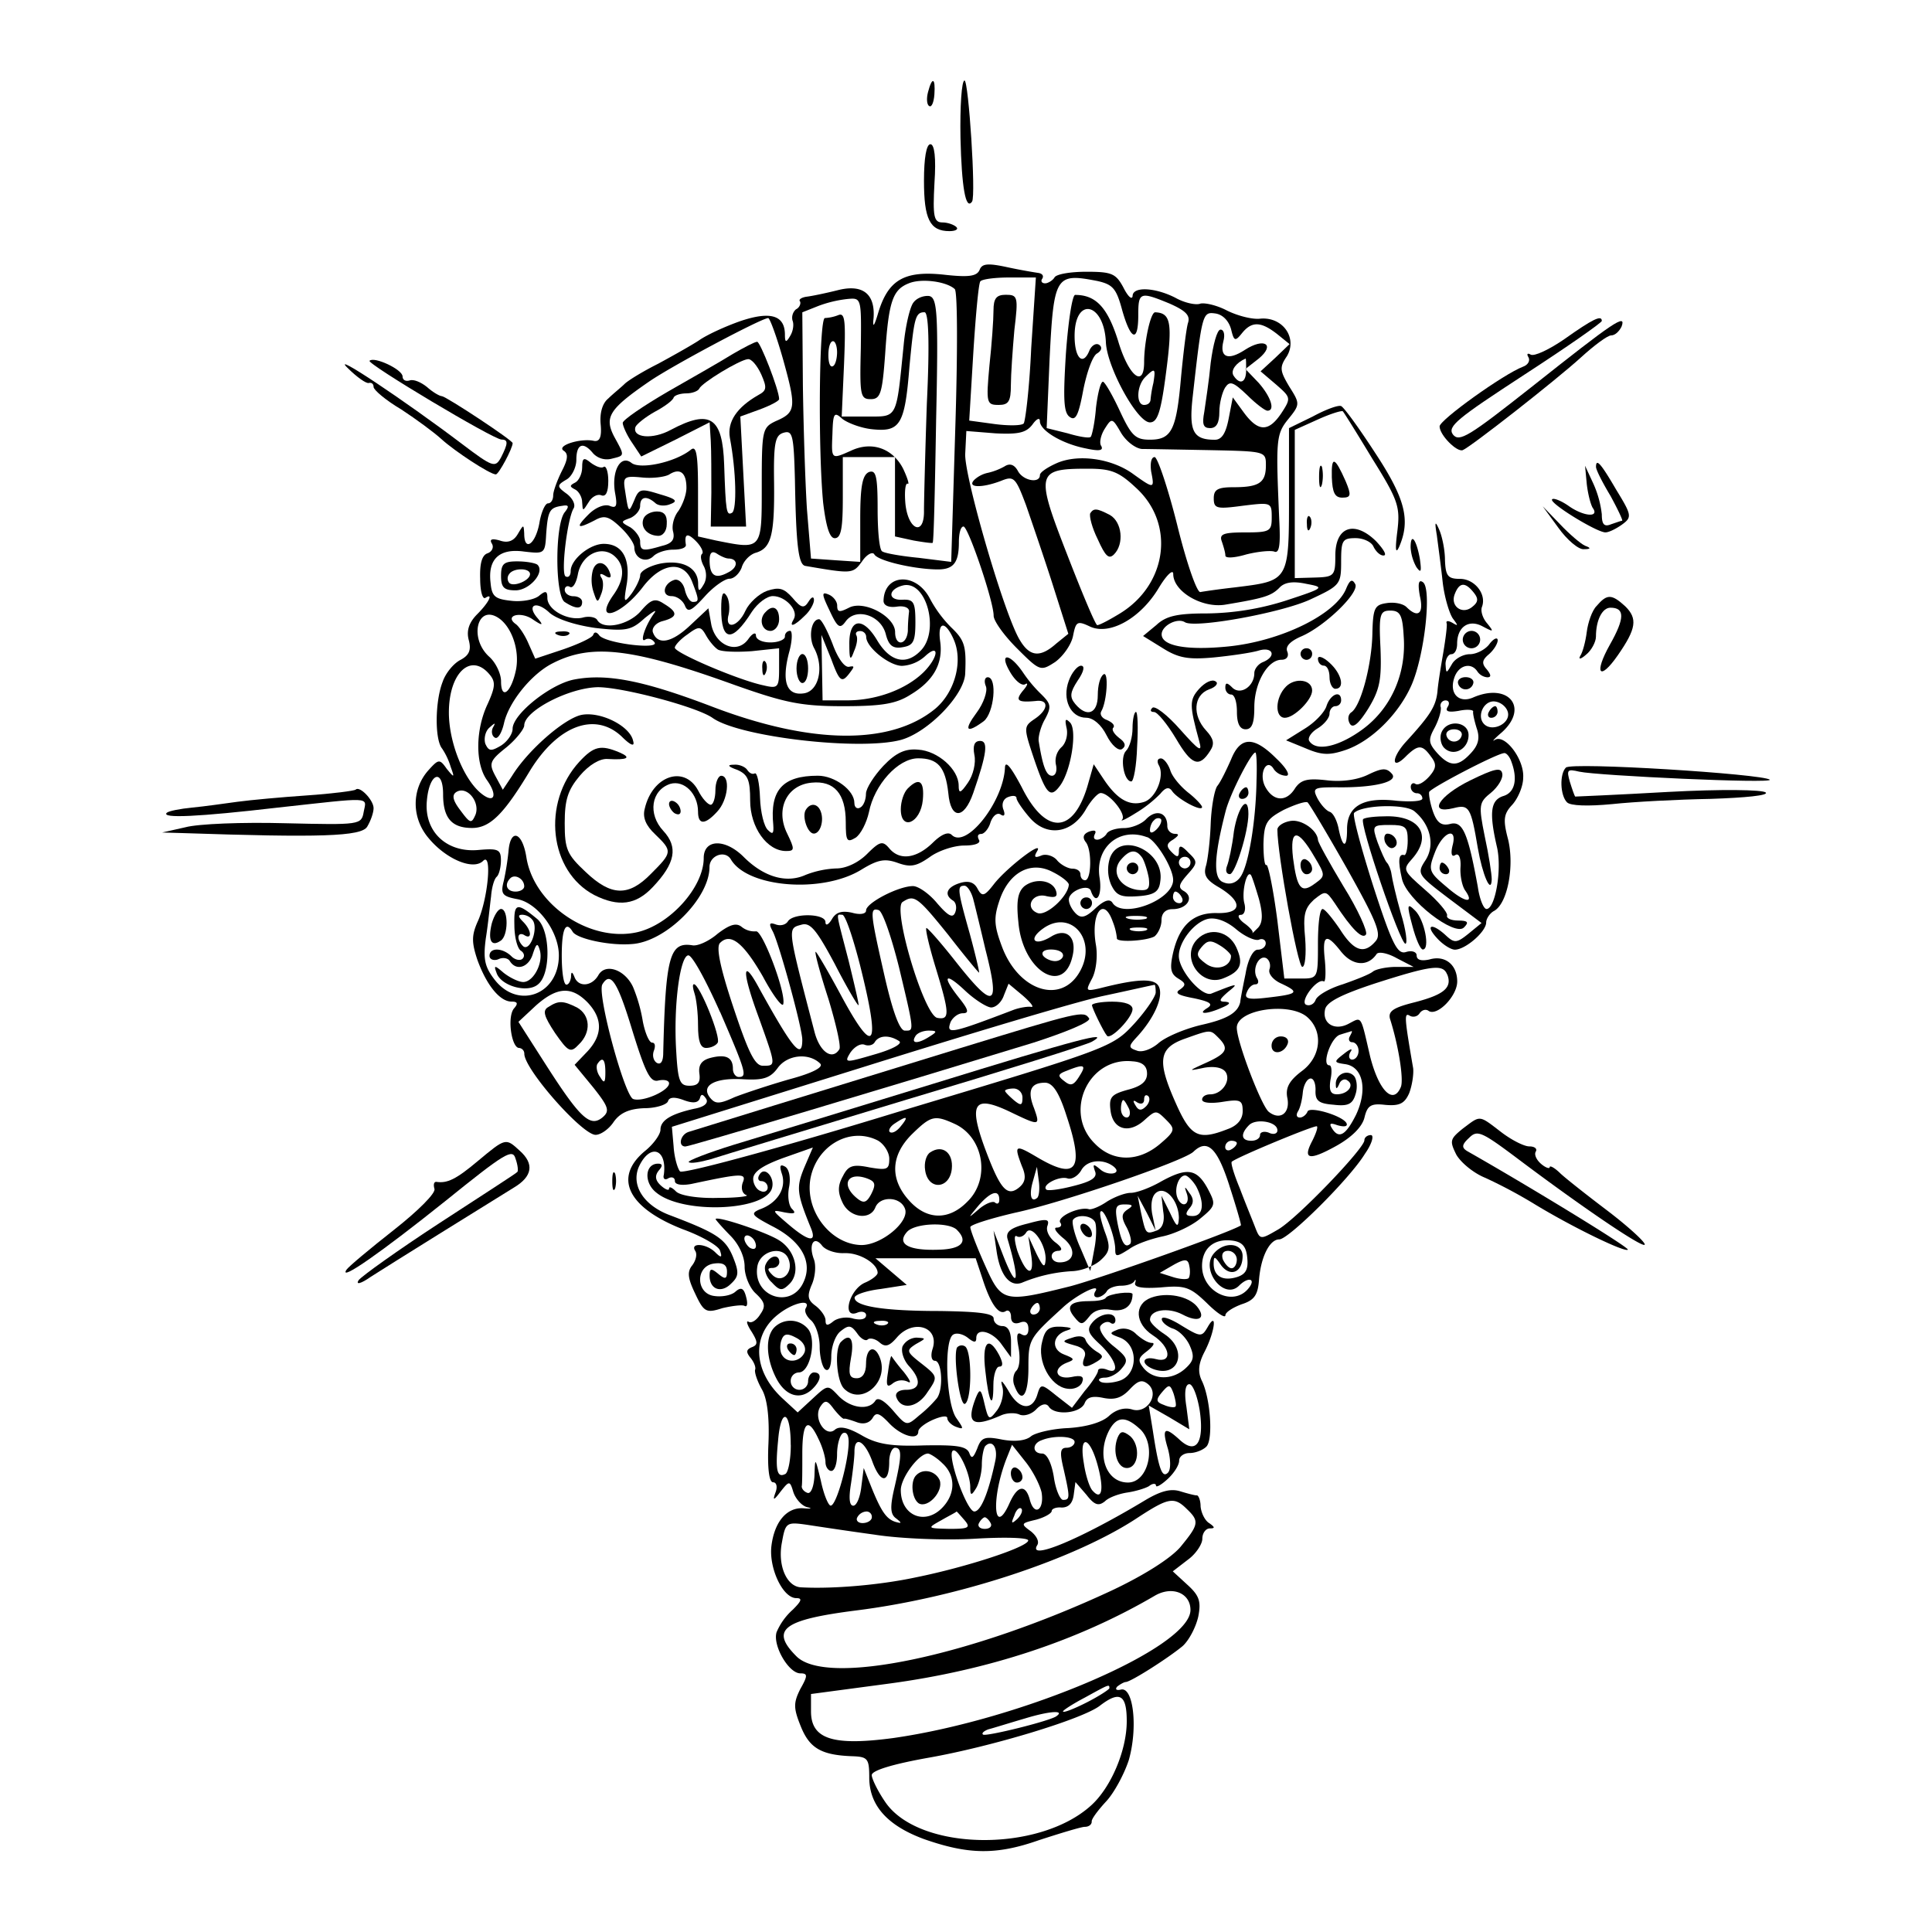 <svg id="Graphic_Elements" data-name="Graphic Elements" xmlns="http://www.w3.org/2000/svg" viewBox="0 0 1200 1200"><path d="M576.41,57.2c-1.08,4-.72,7.91.72,8.63,1.44,1.08,2.88-2.16,3.24-7.19C581.09,48.2,578.93,47.48,576.41,57.2Z"/><path d="M596.57,85.62c.72,30.59,3.23,45.34,7.19,39.59,2.52-3.6-2.16-75.21-4.68-75.21C597.29,50,596.21,66.19,596.57,85.62Z"/><path d="M573.9,112.25c0,23.75,3.59,31.31,15.83,31.31,3.6,0,5.76-1.08,4.32-2.52s-5.4-2.88-8.64-2.88c-5.4,0-6.12-3.6-5-24.47,1.08-15.83,0-24.11-2.52-24.11S573.9,98.22,573.9,112.25Z"/><path d="M608.44,167.67c-1.8,4-6.84,4.68-22.67,2.88-24.47-2.52-34.18,3.6-40.3,23.75-2.52,8.63-3.6,9.71-2.88,3.24,1.08-15.12-6.84-21.24-22.31-17.28-7.2,1.8-15.83,3.6-19.07,4s-5.4,1.8-4.32,2.88c.72,1.44-.36,4-2.52,5a7,7,0,0,0-2.16,6.83c1.08,2.52.36,6.84-1.44,9.72-2.52,4.32-3.24,4-3.24-.72,0-12.23-9-14.75-27.34-8.64-9.36,3.24-21.24,8.64-26.27,12.24-5,3.24-16.56,9.72-25.19,14.39-8.64,4.32-17.63,9.72-20.51,12.24-2.52,2.52-7.56,6.47-10.44,9.35-3.6,2.88-5.4,9-4.68,16.2.72,7.91-.72,10.79-4.31,10.07-7.92-1.8-23.39,2.88-18.72,6.12,2.88,1.8,2.88,5-1.08,12.59-2.87,5.76-5.39,12.6-5.39,15.12,0,2.88-1.44,5-3.24,5s-4.32,5.75-5.4,12.59c-2.52,13-9.36,17.63-9.36,6.12-.36-5.76-.36-5.76-4,.36-2.52,4.31-6.12,5.75-11.16,4-5-1.44-6.48-.72-5,1.79,1.44,2.16.36,5-2.52,6.12-3.59,1.08-5,6.48-4.67,15.83,0,7.56,1.44,13,3.23,11.88,5-3.24,2.52,2.52-5,10.08-5,5-6.84,10.07-5.4,15.83,1.8,6.48.36,9.71-5,12.59-4.32,2.16-9.35,8.28-11.15,13.68-4.68,11.87-5,35.62-.36,41.38a42.88,42.88,0,0,1,5.39,11.51c2.52,6.84,2.16,6.84-2.51,1.08-4.32-6.11-5-6.11-11.16.72-10.8,11.88-10.8,29.87,0,42.46,10.8,13,27.71,20.16,33.83,14,5.75-5.76,2.87,24.47-3.6,38.14-3.6,8.28-3.6,12.6,0,23.39,5.75,15.83,14,25.91,21.23,25.91,3.6,0,4.32,1.08,1.44,4.32-4.32,5.4-1.44,24.47,3.24,24.47a3.55,3.55,0,0,1,3.23,3.6c0,9.71,36,50.37,44.26,50.37,3.24,0,8.28-3.59,11.16-7.91,4-5.76,9.72-8.28,19.07-8.64,7.2,0,14-2.16,14.76-4.32.71-2.52,3.95-2.88,9.71-.72s9,1.8,10.08-1.08c.72-2.88,1.8-2.88,3.95.36,1.44,2.52-1.07,5-7.55,6.12-14.4,3.24-20.87,7.2-20.87,13,0,2.87-4.32,9-9.72,13.31-19.79,16.55-10.43,35.26,23.75,48.58,11.88,4.32,22.31,10.43,23,13.31,1.44,4.32.72,4.68-3.24.72-5.76-5.4-15.47-5.76-12.23-.72,1.44,2.16.36,6.12-1.8,9-3.24,4-2.88,7.91,1.8,17.63,5.4,11.52,6.83,12.24,16.91,9,6.12-1.44,12.23-2.16,13.67-1.44,1.8,1.08,2.16-1.44,1.08-5.4-1.44-5.76-3.23-6.48-6.83-3.24-2.52,2.16-8.28,3.24-13,2.52-11.51-1.44-11.87-18.71,0-20.15,5.4-.72,7.92.72,7.92,5,0,4.67-1.08,5-5.4,1.44s-5.4-3.6-5.4,1.08c0,8.63,7.2,11.15,13.32,5,5-4.67,5-7.19,1.08-16.91-4.68-11.15-10.44-14.75-38.87-25.55-16.55-6.12-24.46-18.71-19.43-30.22,6.84-14.76,17.64-11.16,15.48,5-.72,2.52.72,3.6,2.87,2.16,2.16-1.08,4-.36,4,1.8s4,2.88,10.08,1.8c32-6.84,34.54-6.84,32-.72-1.07,3.24-.36,6.48,2.16,7.56,2.52.72-5.39,1.8-17.63,1.8-12.23.36-23.39-1.44-25.91-4s-4.32-3.24-4.32-1.8-2.15.72-5-1.8c-3.6-3.24-4-6.12-1.44-9.36,2.52-2.87,2.52-4.31-.36-4.31-8.28,0-9,11.87-1.08,18,16.19,13.31,66.21,11.51,71.61-2.16,2.52-6.84-4.32-14.75-7.56-9-1.44,2.16-.72,4,1.08,4a4,4,0,0,1,4,4c0,2.16-2.16,3.24-4.32,2.16-2.52-.72-4.68-4.32-4.68-7.56,0-4.32,5.76-8.27,18.71-13l18.36-6.48-5.4,12.59c-5,12.24-4.68,15.84,4.32,37.79,3.59,9-1.8,7.91-14.4-2.88-10.07-8.64-10.43-9-2.16-7.2,6.12,1.08,7.56.72,4.68-2.16-2.16-2.16-2.88-8.27-1.8-13.67,1.08-5.76,0-11.16-2.52-12.59-3.24-1.8-3.6-.36-1.8,5,2.52,8.64-2.87,17.64-14,21.59-5.76,2.52-5,3.6,7.2,10.08,18.71,9.36,25.91,22.31,20.15,34.9-7.56,17.28-31.67,9.36-28.79-9.35,1.44-10.08,16.19-13.68,19.43-4.68,3.24,8.28-4.32,15.47-10.07,9.72-3.24-3.24-3.24-4.32,0-4.32,2.52,0,4.31-1.8,4.31-3.6,0-5.4-6.11-4.32-8.63,1.8-1.08,2.88.72,7.91,4,10.79,5,5.4,6.47,5.4,11.15.72,6.84-7.19,3.24-20.87-6.83-27-7.92-5-39.23-15.48-39.23-13,0,.36,4,5,9,10.08,5.4,5.39,9,13,9,19.43,0,5.76,3.24,13.31,6.84,16.55,5.76,5.4,6.48,7.92,2.88,13-2.16,3.59-5.4,5.75-7.2,4.67s-1.08,1.8,1.8,6.12c4,6.48,4,8.28,0,9.72-3.24,1.44-3.6,2.87-.72,6.47,2.16,2.52,3.6,6.12,2.88,7.56-.36,1.8,1.44,7.2,4.32,12.23,3.24,5.76,4.68,17.28,4,33.47-.72,15.11.36,24.11,2.88,24.11,2.16,0,2.88,2.88,1.44,6.48-1.8,5-1.08,5,3.23-.72,5.4-6.84,5.76-6.84,7.92.36,1.44,4.31,5.4,8.63,8.64,9.35s2.52,1.08-1.8.72c-10.8-1.08-18.71,8.28-20.51,23.75-1.44,13.68,7.19,32,15.47,32,4,0,3.24,1.8-2.16,7.19a39.36,39.36,0,0,0-10.07,14c-2.52,8.28,7.55,25.55,14.75,25.55,4.68,0,4.68,1.44,0,9.71-4.32,8.64-4.32,11.88.36,23.39,5.4,13.32,12.59,17.64,31.67,18.36,10.07.35,10.79,1.43,10.79,14,.36,16.91,11.52,29.15,33.83,37.42,27.7,9.72,45,10.08,71.6.72,13.32-4.32,26.27-8.27,28.43-8.27,2.52,0,4.32-1.44,4.32-3.24-.36-1.44,4-7.2,9-12.6s11.15-16.91,14-25.55c5.76-20.15,2.88-45.34-4.68-43.9-2.88.72-4,0-2.52-1.8,1.8-1.44,4.32-2.87,5.4-2.87,3.6-.36,26.63-15.12,35.27-22.32,4-3.59,8.27-11.87,9.71-18.35,1.8-9.35.72-12.95-6.84-19.79l-9-8.27,9.35-7.2c5-3.6,9-9.72,9-13,0-3.59,2.16-6.47,4.68-6.47,3.24,0,3.24-.72-.36-3.24-2.52-1.44-5-6.12-5.4-10.44,0-4-1.44-7.19-2.52-6.83-1.08,0-5.4-1.08-10.07-2.52-5.76-1.8-11.88-.36-21.59,5.39-40,24.11-73.41,38.15-67.3,28.07,1.44-2.16-.35-5.76-3.95-8.63-6.48-4.68-6.12-5,3.24-7.2,5.39-1.44,9.71-4,9.71-5.4s2.88-2.52,6.12-2.16c4.32,0,6.84-2.52,7.56-7.91l1.07-7.92,6.84,7.92c5,6.47,7.56,7.19,11.52,4,2.52-2.51,9-4.67,13.67-5.39,5-.72,11.16-2.52,13.67-4,2.16-1.8,4.32-1.8,4.32-.36s3.24-.36,7.2-4,7.2-8.64,7.2-11.51c0-2.52,2.88-4.68,6.47-4.68s8.28-1.8,10.44-4c4.32-4.32,2.52-30.23-2.88-41-2.52-5.4-2.16-10.44,1.8-18,6.48-12.59,7.92-25.9,1.8-15.11-3.6,6.12-4.32,6.12-16.19-1.08-6.84-4.32-12.24-6.12-12.24-4,0,1.8,2.88,4.32,6.48,5.76,4,1.08,8.63,5.76,10.79,10.44,3.24,7.19,2.52,9.71-2.52,14.39-8.27,7.56-19.79,7.2-25.9,0-4-5-3.6-6.48,2.16-10.8,3.59-2.87,5-5,2.87-5-2.52,0-6.47-2.52-9.71-5.4a10.85,10.85,0,0,0-11.52-2.88c-5.39,2.16-5.39,2.52,1.44,5,11.88,4.68,11.16,23.75-1.08,27-5,1.44-10.43,1.44-11.51,0-1.44-1.08.36-2.16,3.24-2.16,3.24,0,7.91-2.52,10.43-5.76,4.32-5,3.6-6.84-5.4-14-5.75-4.68-9-10.08-7.91-12.24,1.44-2.16,4.32-3.24,6.12-2.16,1.79,1.44,3.23.36,3.23-1.44,0-5.75-9.35-4.67-14.39,1.44-3.6,4.32-2.52,6.84,5,13.68,10.07,9.71,12.59,19.07,4,15.47-2.88-1.08-5.4-.72-5.4.72s-3.6,7.2-8.28,12.59l-7.91,10.44-9.72-7.56c-9.36-7.55-9.72-7.55-11.88-.36-3.23,10.08-11.51,9-18-2.88-4-6.47-5-7.19-3.6-2.15,1.08,4-.36,10.43-3.23,14.39-5,6.48-5.4,6.48-7.92-4-2.16-9.36-2.88-9.72-5.4-3.6-6.12,15.84-2.16,18.71,15.83,10.8,3.24-1.44,8.64-1.8,11.52-.36,2.88,1.08,7.56-.36,10.44-3.6,3.23-3.24,6.11-3.6,7.55-1.44,3.6,5.76,19.79,4.32,22.31-2.16,1.44-3.6,4.68-4.68,11.52-3.24,7.19,1.44,11.51,0,16.55-5.4s7.56-6.11,11.15-3.23c7.56,6.11-.35,18.71-9.71,15.83-4.68-1.44-10.08,0-14.39,4S675,886.27,663.5,887c-9.72.36-20.15,2.88-23,5-3.24,2.88-10.08,3.6-18,2.16-10.79-2.16-13-1.44-15.47,5.4-2.52,6.12-3.6,6.84-5,2.88-1.8-4.32-8.27-5-28.06-4.68-20.16.72-29.15-.72-38.51-6.12-8.63-5-14-6.12-16.91-3.6-5.76,5-13.67-7.19-9-14.39,2.88-4.32,4.32-4,8.28,1.44,2.88,3.6,5.76,6.48,6.48,6.12.36-.36,4,.72,7.91,2.16s7.56.72,9.72-2.52c2.16-4,4.32-3.24,10.44,3.24,7.55,7.91,18,10.79,18,5,0-1.8,4-5,9-7.19s9-2.88,9-1.08,2.52,4.31,5.4,5.39c5,1.8,5,1.44,0-5.75-6.12-9.36-7.56-47.86-1.8-51.46,2.16-1.44,6.12-.36,9,1.8,4,3.24,5.4,3.24,5.4.36,0-6.84,10.08-4.32,15.83,4l5.76,7.91v-9.71c0-6.12-1.8-9.72-5.4-9.72-2.87,0-5.39-2.16-5.39-4.68,0-3.23-9.36-4.31-33.47-4.67-34.54,0-52.9-2.88-52.9-8.28,0-1.8,7.2-4.32,16.2-5.4l16.19-2.52-9.72-8.27-9.71-8.28h62.25l4.32,13c5,15.48,10.08,22.67,14.39,19.8,1.8-1.08,3.24.72,3.24,3.59,0,3.6,2.16,4.68,5.4,3.6,3.6-1.44,5.4,0,5.4,4,0,3.6-1.8,4.68-4.32,3.24-2.88-1.8-3.24.72-1.8,8.28,1.08,6.11.72,12.23-1.44,14.39-1.8,1.8-2.52,6.12-1.08,9.36,4.32,11.51,8.64,6.11,8.64-11.16,0-17.63.36-18.35,20.87-37.06,8.27-7.92,23.75-15.84,20.87-10.8-1.44,2.16-1.08,4,1.08,4,1.8,0,4.68-1.8,5.76-3.6,1.08-2.16,5.39-3.6,9-3.6s7.2-1.08,8.28-2.88c.72-1.44,1.08-.72.36,1.44-.36,2.52,5,3.24,15.83,2.52,15.11-1.44,18.35-.36,28.79,9.72,6.12,6.12,11.51,9.71,11.51,7.55,0-1.79,4.32-4.67,10.08-6.83,7.92-2.52,10.08-5.76,10.79-15.12,1.08-14,6.48-25.18,12.6-25.18,5.76,0,43.9-37.79,53.26-53.26,4.31-6.12,5.75-11.52,3.59-11.52s-4,1.44-4,3.24c0,5-41.75,48.58-53.62,55.42-11.16,6.48-11.16,6.48-14.39-1.8-1.8-4.68-6.12-15.11-9.36-23.75-3.6-8.64-5.76-15.83-5-16.55,3.24-2.88,51.82-23,52.9-22,.72.72-.72,4.67-2.88,9-6.12,11.52-2.16,12.6,14.75,3.24,9.72-5.4,16.2-11.87,17.64-17.63,1.8-7.56,4-9,13-7.92,8.64.72,11.88-.72,14.75-7.19,1.8-4.68,2.88-11.52,2.52-15.48-5.39-31.3-5.75-34.9-2.16-32.74a4.59,4.59,0,0,0,6.12-1.44c1.44-2.16,4-2.88,5.76-1.44,5.4,3.24,17.63-9.36,17.63-18.35,0-10.44-7.56-16.56-17.27-13.68-5,1.08-7.92.36-7.92-2.52,0-2.16-2.88-3.24-6.48-2.16-5.39,1.8-8.63-4.31-20.51-41-7.55-23.75-12.95-43.9-11.87-45.34,5-5,31.67-5.76,37.42-1.08,10.08,8.28,13,21.23,6.84,30.59-5.4,8.27-4.68,9,14.75,23.75l20.15,15.11-7.91,6.48c-7.56,6.12-9,6.12-14.4,1.08-8.63-7.92-13-6.48-5.39,1.8,3.59,4,8.63,7.19,11.15,7.19,6.48,0,19.43-11.15,19.43-16.91,0-2.16,2.16-5.76,5-7.2,8.28-4.67,12.6-27.7,8.64-44.26-3.24-12.23-2.88-15.83,2.52-21.59,3.59-3.95,6.83-11.51,6.83-16.91.72-11.51-11.51-27.35-17.63-23.39-2.16,1.44-.36-.72,4.32-4.68,17.27-15.47,4-31.3-18-21.59-8.64,3.6-14.76-2.52-11.52-12.23,2.52-7.92,10.44-10.08,14.4-4a8.36,8.36,0,0,0,6.11,3.6c2.52,0,2.52-1.44-.36-5-3.24-3.6-2.88-5.76,1.44-9.36,2.88-2.51,5.4-6.47,5.4-8.63s-2.52-1.08-5,2.16c-2.52,3.6-8.27,6.47-12.23,6.47-4.32,0-9.36,2.88-11.16,6.12-3.6,6.12-3.6,6.12-4,0,0-3.24,1.8-6.12,3.6-6.12,2.16,0,3.6-2.87,3.6-6.47,0-10.44,7.2-15.48,15.83-10.8,6.84,3.6,7.2,3.6,2.88-1.8-2.88-3.24-4.32-7.91-3.24-10.43,2.88-7.92-4.67-17.28-13.67-17.28-7.56,0-9-1.79-9.36-11.87,0-6.12-1.8-14.75-3.59-18.71-2.52-5.76-2.88-5-1.44,3.6.72,5.75,2.52,18.71,3.59,28.78,1.08,9.72,4.32,20.16,6.48,23,3.24,4.32,3.24,4.68-.36,2.52-2.52-1.44-4.32-1.44-3.6.36.36,1.44-.72,9.72-2.16,18.35-1.43,8.28-3.23,19.08-3.59,24.11-1.08,9.36-4.68,14.76-19.8,31.31-9.35,10.44-8.63,18,.72,8.28,7.2-6.84,9.72-6.84,15.12.72,3.6,4.67,3.24,7.19-1.08,12.23-3.24,3.6-6.84,5.76-8.64,4.68-1.44-1.08-2.88,0-2.88,1.8a3.94,3.94,0,0,0,3.6,4,3.32,3.32,0,0,1,3.6,3.24c0,1.79-7.2,2.15-15.83,1.43-20.87-2.51-30.95,3.24-30.95,17.64,0,12.59-2.88,11.87-5.4-1.08-1.08-4.68-3.24-9-5.39-9.72s-5.4-4.32-7.56-8.27C815,489.37,816.07,489,830.1,489c24.11.36,39.23-3.6,34.19-8.64-3.24-3.6-6.12-3.24-14.4.72-6.47,3.24-16.19,4.68-25.54,3.6-12.24-1.44-16.2-.36-19.8,4.68-5.39,9-13.67,8.63-18.71-.72-4.32-8.28,1.08-18.35,5.4-10.8a9.88,9.88,0,0,0,7.56,4c2.88,0,.36-4.68-6.12-10.79-14-14-22.31-13.68-28.07.72-2.88,6.47-6.47,14-8.63,16.55-1.8,2.88-3.6,13.31-4,23.39-.36,10.43-1.8,21.95-2.88,25.91-1.8,5.75,0,9,8.28,13.67,14.75,9,14,16.19-1.44,15.83-14.76-.36-23.39,7.56-27.35,24.83-2.16,9.72-1.44,13,3.24,15.84s5,4,1.08,6.83c-3.6,2.16-1.08,3.6,8.63,5.4,10.08,2.16,12.24,3.6,8.28,6.12-6.48,4-.36,4,9.35-.36,5-2.16,5.4-3.24,1.8-3.6-4.31,0-3.59-1.44,1.8-6.12,7.2-5.75,5.76-5.4-10.43,1.08-5.76,2.16-20.15-14.39-20.15-23.39,0-8.63,9.35-20.87,18-23,4.68-1.08,11.15,1.08,17.27,6.12,5.4,4.68,11.88,7.56,14.39,6.84,2.16-1.08,4.32,0,4.32,2.16s-2.16,4-5,4-6.12,6.12-7.56,15.12c-1.8,8.63-3.24,16.19-3.24,17.27-1.44,6.84-8.28,10.8-24.47,14.39-10.44,2.52-22.31,7.56-26.63,11.52-4.32,3.6-10.07,5.76-13.31,4.32-5.4-1.8-5-2.88.72-9,10.07-11.15,15.83-23.75,13.31-30.23-2.16-5.75-12.23-5.75-37.42.72-8.28,1.8-8.28,1.44-4.32-6.11,2.52-4.68,3.6-13.68,2.52-20.51-3.6-20.16,4.68-31.31,10.43-14.76a38.09,38.09,0,0,1,2.52,10.08c-.72,2.88,18.36,1.8,23.39-1.08,2.16-1.8,4.32-6.12,4.32-10.08,0-4.32,2.52-6.83,6.84-6.83,9,0,13.67-7.2,7.19-11.16-4-2.16-3.23-4.32,2.16-10.44,6.12-6.83,6.48-7.91.72-13.31-4.67-5-6.11-5-6.11-1.08s-1.08,4-4.32.72c-3.6-3.6-3.6-5.4.72-7.92,3.6-2.51,4-3.59,1.08-3.59a4.85,4.85,0,0,1-4.68-5c0-8.28-6.84-10.44-12.95-4.32-2.88,3.24-9.36,5.76-14,5.76s-9.71,1.44-10.79,3.6c-1.08,1.79-4,3.59-5.76,3.59-2.16,0-2.52-1.44-1.44-3.59s-.36-2.52-3.6-1.44q-5.4,2.16-2.16,6.47c4,4.68,3.6,23.75-.36,23.75-1.8,0-2.88-1.8-2.88-3.6,0-2.15-2.16-3.59-5-3.59-2.52,0-6.84-2.16-9.36-5-2.16-2.88-6.84-4.32-9.72-3.24-4.31,1.8-5,1.08-2.88-2.52,4.68-7.92-18.71,10.08-26.62,20.15-6.12,7.92-7.56,8.28-10.44,2.88-2.16-4-5.76-5-11.15-3.24-7.92,2.52-9.72,7.2-4,10.8,1.8,1.08,2.52,4.32,1.44,7.19-1.44,4-4.32,2.52-11.16-5.39-5-6.12-11.87-10.8-15.11-10.8-9,0-29.15,10.44-29.15,15.11,0,2.16-3.6,2.88-8.63,1.44-6.48-1.44-10.08-.36-12.6,4-2.16,3.6-4,4.32-4,1.8,0-5.4-20.15-5.76-23.39-.36-1.44,2.16-4.68,2.88-7.55,1.8-4-1.44-4.32-.36-1.8,4.32,3.95,7.56,18.35,60.09,18.35,67.29,0,13-6.12,5.4-26.63-31.67-10.8-20.15-11.15-11.15-.36,18,10.8,30.22,10.8,29.86,2.52,29.86-5,0-9-8.27-18.35-36.34-8.28-24.83-10.8-37.43-8.28-39.94,6.48-6.48,14.39-.36,26.63,20.87,6.12,11.51,11.87,19.07,12.59,17.27,2.16-6.48-12.95-46.42-16.91-45.34a12.77,12.77,0,0,1-9-2.88c-3.24-2.52-7.2-1.44-14.76,4.32-5.4,4.68-12.59,7.92-15.83,7.2-14-2.16-16.55,6.83-18,66.93,0,5-1.44,7.55-4,6.11-2.16-1.44-2.88-4.67-1.8-7.55s.72-5-1.08-5-4.32-5.76-5.76-13a97.23,97.23,0,0,0-6.12-21.59c-5-10.79-17.27-15.11-21.59-7.19-4,6.83-12.23,7.55-14.75,1.08q-2.16-5.4-2.16,0c-.36,2.52-1.44,4.67-2.88,4.67-1.8,0-2.88-8.27-2.88-18,0-16.91,2.52-22,6.84-14.75,2.88,4.32,23,8.64,36.35,7.56,21.23-1.08,48.57-28.43,48.57-47.86,0-7.2,9.72-10.8,13.32-4.68,10.43,17.63,57.21,21.23,81.32,6.12,10.08-6.12,14.4-6.84,22.31-4s11.52,2.16,19.79-3.6c5.4-4,15.12-7.2,21.59-7.2s10.44-1.44,9-3.6c-1.08-2.16-.72-3.59,1.44-3.59,1.8,0,4.68-3.24,5.76-7.2,1.44-4,4-6.12,6.11-5,2.52,1.8,3.24.36,1.8-3.24-1.08-3.24,0-6.47,3.24-7.55,2.88-1.08,5-.72,5,.72s3.6,6.83,8.28,12.23C650.18,520,665.66,517.8,674.29,503c3.24-5.76,7.56-10.43,9.36-10.43,5.4,0,16.19,13.31,13.31,16.55-1.44,1.44,2.52-.36,8.28-4A76.85,76.85,0,0,0,720.71,493c3.24-4,5.4-4.32,7.2-1.8,3.24,5,18.71,13.31,18.71,10.07,0-1.08-4-5.39-8.64-9-5-4-10.07-10.08-11.15-14-1.44-4-4-7.19-5.76-7.19-2.16,0-2.52,1.8-1.44,4,4,6.48-1.44,20.52-9,23-9,2.88-16.56-1.44-24.83-13.67l-6.48-9.72-4,14c-9,29.51-25.91,29.87-40.66.36-6.48-12.24-10.08-16.91-10.44-12.6-.72,21.23-24.11,51.1-33.1,42.11-2.16-2.16-6.48-.36-11.88,5-10.07,9.72-20.51,11.16-27,3.24-4-4.68-5.76-4.32-13.68,3.6-5.4,5.4-13,9-19.07,9a58.44,58.44,0,0,0-19.07,4c-11.88,5.4-25.91,1.44-38.51-11.15-11.51-11.52-24.82-11.16-24.82.72,0,18-20.88,41.38-41.39,46.06-29.14,6.48-64-16.91-68.73-46.42-2.52-16.19-10.07-18.35-11.15-3.6a168.83,168.83,0,0,1-2.88,18c-2.16,8.28-1.08,9.72,8.64,11.52,12.59,2.52,25.54,20.15,25.54,34.9,0,24.11-24.82,33.83-39.58,15.48-6.48-8.28-7.55-13-5.76-26.27,1.44-9,2.52-20.51,3.24-25.91.36-5,1.8-10.8,3.6-12.24,1.44-1.44,2.52-6.11,2.52-10.07,0-6.84-1.8-7.56-14-6.48-19.79,1.8-33.83-11.51-32-30.59,1.44-17.27,10.08-20.51,10.08-3.95,0,14.75,5.39,20.87,18,20.87,11.15,0,19.79-8.64,36-35.63,17.27-28.07,40.3-36.7,56.86-21.23,5.76,5.76,8.27,6.48,7.19,2.88-1.79-9.36-20.51-18.71-32.38-16.19-10.8,2.52-33.11,22-42.82,37.78l-5.76,8.64-4.68-8.64c-4-7.56-3.6-9.35,6.84-17.63,6.12-5,11.15-11.52,11.15-13.68,0-9,27.71-23.38,45.7-23.74,15.48,0,61.54,12.23,71.25,19.07,16.56,11.87,91.4,20.51,117,13.67,16.91-4.68,39.58-28.07,39.94-41.38.72-16.91-.36-20.51-8.63-28.43a75.34,75.34,0,0,1-13.32-18c-8.63-16.55-28.42-15.47-28.78,1.44,0,2.88,3.24,4.32,8.27,3.6,4.68-.72,7.92.72,7.56,3.24a104.66,104.66,0,0,0-.72,11.87c-.72,9-7.92,9.72-7.92.72,0-9.72-19.43-20.15-28.78-15.11-5.76,2.88-7.2,2.88-7.2-1.44,0-2.52-2.52-5.76-5.4-6.84-4.32-1.8-4.32-.36.72,10.08,5,10.79,6.48,11.51,10.08,6.47,6.47-8.63,21.95-3.6,24.83,8.28,1.8,6.84,4.31,9,10.43,7.92,6.48-1.08,7.92-3.24,7.92-15.48,0-12.59-1.08-14.39-8.28-14-9.35.36-8.63-6.84,1.08-9,14.39-2.52,22.31,28.79,10.44,40.67-9,9.35-19.08,6.83-27-6.48-9-15.12-17.63-13.68-17.27,2.88,0,9.35.72,10.07,2.87,4,1.8-4,2.52-8.28,1.44-10.08-.72-1.44.36-2.52,2.16-2.52a3.7,3.7,0,0,1,4,3.6c0,6.48,14.4,18,22.31,18a23.35,23.35,0,0,0,14.4-6.12c9-8.27,8.27.72-1.08,10.08C562.74,428.19,544.39,435,526.4,435H510.92l-.36-20.15-.36-20.51,6.12,15.11c5,13.68,6.48,14.76,10.8,9.36,3.59-4.68,4-5.4.36-4.68-2.88.72-7.2-5.4-10.44-14.39-3.24-8.28-6.84-15.12-8.28-15.12-5,0-6.83,11.52-2.87,18.36,6.11,11.87,2.51,26.62-6.84,27.7-10.44,1.44-13.68-7.19-9-25.19,2.16-7.55,2.16-13.67.72-13.67a3.32,3.32,0,0,0-3.24,3.6c0,1.8-3.95,3.6-9,3.6s-9-1.8-9-4.32c0-2.16-2.16-1.44-4.68,2.16-6.83,9.71-20.15,4.32-23-8.64L440,377.82l-11.51,10.79c-11.52,10.8-20.15,12.24-23,4-.72-2.52,1.8-5.76,6.12-6.84,9.35-2.52,9.71-5.39.72-10.79-5.4-3.6-7.92-2.88-14.4,4.68-7.55,8.63-23.39,11.87-27,5.39-1.08-1.8-5.39-2.52-9-1.44-9,2.16-21.95-4.67-21.95-12.23,0-4.32-1.08-4.68-5-1.44-2.88,2.52-10.8,4-17.27,3.24-10.08-1.08-12.24-2.52-13-11.16-1.8-14.75,5.4-21.59,20.87-19.43,12.6,1.44,13,1.44,13.68-11.15,1.08-14.4,2.16-16.2,10.07-17.28,4-.72,4.32.36,1.44,4-6.11,7.56-6.11,51.82,0,55.78,7.2,4.68,10.8,4.32,10.8,0,0-2.16-2.52-3.6-5.4-3.6s-5.4-1.8-5.4-4c0-1.8,1.44-2.88,3.24-1.8s4-2.52,5-8.27c2.52-11.88,14.39-17.64,22.31-11.16,6.84,5.76,6.84,14.39-.36,24.47-12.59,18,4.68,12.95,18.35-5C411.25,349,424.92,348,430,361.62c4.32,11.16,4.32,12.24.36,12.24-1.8,0-4-3.24-5-7.56s-4-6.84-6.48-6.12c-6.83,2.16-8.27,10.08-1.8,10.08,3.24,0,6.84,2.52,8.28,5.76,1.8,4.68,4,3.6,12.24-5.4,5.39-6.12,12.59-11.16,15.47-11.16s6.12-3.23,7.56-6.83c1.07-4,5-8.28,9-9.36,9.36-2.88,11.52-10.79,11.16-43.54-.36-25.19.72-29.51,6.11-31s6.12,1.8,6.84,29.15c.72,41,2.16,52.9,6.48,53.62,29.15,5,29.5,5,35.26-2.88,2.88-4.32,6.48-6.12,7.56-4.32,2.16,4,23.75,9,38.14,9.36,10.8.36,14.4-3.6,14.4-16.92,0-5.39,1.08-9.71,2.87-9.71,2.88,0,18.72,46.42,18.72,55.41,0,3.24,6.47,12.24,14.39,20.16,14.39,14.39,14.75,14.39,23.75,8.63,5-3.6,10.08-10.79,11.16-16.19,1.79-9,2.51-9.72,10.79-5.76,12.24,5.4,31.31-5.4,42.46-24.11,5-8.27,9-11.87,9-8.63,0,10.79,17.63,21.23,32,19.07,24.11-4,28.79-5.4,33.83-10.44,3.24-3.6,8.64-4.32,16.91-2.52,11.52,2.16,11.16,2.52-12.95,10.44a167.1,167.1,0,0,1-48.58,7.92c-18.35,0-25.55,1.43-31.67,7.19l-8.27,6.84,12.23,7.56c9.72,6.11,15.83,7.19,31.67,5.75,10.79-1.08,23.39-2.88,28.06-4.31,8.64-2.52,11.16,3.59,2.52,7.19-2.88,1.08-5.39,4.32-5.39,6.84,0,8.28-8.64,14-13.68,9-3.24-3.24-4.32-3.24-4.32,0,0,2.51,1.8,4.31,3.6,4.31,2.16,0,3.6,4.68,3.6,10.8q0,10.8,5.4,10.79c4,0,5.4-3.95,5.4-13.67,0-15.11,8.27-29.51,16.91-29.51,3.24,0,4.68-2.16,3.6-5-1.44-3.23,1.8-6.47,8.27-9.35,14.76-6.12,37.07-27.71,33.83-32.75-1.8-3.24-3.24-2.52-5.4,2.52-6.12,16.2-40.66,33.11-73.77,36.35-25.55,2.52-41-.36-41-7.56,0-5.4,9.72-10.44,14.39-7.56,6.12,4,59.74-5.75,77.73-14C832.26,363.78,833,363.06,833,349c0-13.31.72-14.75,9-14.75,5,0,10.07,2.51,11.15,5.39,1.44,2.88,4,5.4,6.12,5.4,2.52,0,0-4-4.68-9-13.31-12.95-25.19-9-25.19,9,0,12.6-.72,13.32-12.59,13.68l-12.6.35V267l14.4-6.48c7.92-3.6,15.11-5.76,15.47-5,.72.72,9,14,18.35,29.51,16.2,25.91,17.28,29.86,15.48,45q-2.16,16.73,1.08,9.71c7.19-16.55,3.95-29.86-14.76-58.29C844.14,265.91,834.78,253,833,252.23s-9.71,2.16-17.63,6.48l-14.75,7.2v38.86c0,56.85.72,55.77-33.83,60.09-9.71,1.08-19.43,2.52-21.23,2.88-2.16.36-8.64-18.35-14.39-41.74-5.76-23-12.24-42.1-14-42.1-2.16,0-2.88,4-2.16,9,2.16,10.8,1.8,10.8-10.79,1.8-13-9.71-33.83-12.95-47.5-7.19-5.76,2.52-10.8,5.75-10.8,7.55,0,5.4-10.43,3.6-13.67-2.52-2.16-3.95-5-5-8.28-2.87a39.31,39.31,0,0,1-10.07,3.95,17.87,17.87,0,0,0-8.64,4.32c-5,5,4.32,5.4,16.55.72,7.92-3.24,9-2.16,15.48,15.11,3.6,10.44,11.15,32.39,16.55,49.3l9.72,30.59-7.56,6.12c-9.72,8.63-16.19,8.27-22.31-1.8-9.36-14.4-34.55-101.12-34.19-115.87l.72-14.4,18,1.44c14.39.72,19.07-.36,23-5.39,2.52-3.6,4.67-4.68,4.67-2.16,0,5.76,13.68,14,28.43,16.91,8.28,1.8,11.16,1.44,9.72-1.44-1.44-1.8-.36-6.84,2.16-10.79,4.31-6.84,4.67-6.84,10.07,2.51,3.24,5.4,9,9.72,13,10.08,3.59,0,22.67.36,42.1.72,34.54.72,34.9.72,34.9,9.36,0,10.79-4,13.67-20.15,13.67-9.71,0-12.23,1.44-12.23,6.84,0,6.47,1.8,6.83,18,4.67,17.63-2.15,18-2.15,18,7.2,0,8.64-1.08,9.36-16.55,9.36-13.68,0-16.19,1.08-14.4,5.75,1.08,3.24,2.16,6.84,2.16,8.64s5.76,1.44,13-.72c7.2-1.8,14.75-2.52,17.27-1.8,3.24,1.44,4-4,3.24-18.71-2.16-50-2.16-54,5.4-63.33s7.55-9.72.72-20.51c-5.76-9.72-6.12-11.88-1.44-18.71C806,210.13,797,196.82,783,197.9c-5,.72-14.39-1.8-20.87-5-6.11-3.24-13.67-5-16.55-4.32-2.52,1.08-9.72-.36-15.47-3.6-12.6-6.48-26.63-7.2-26.63-1.08-.36,2.52-2.88.36-5.76-5.4-4.68-8.63-7.2-9.71-23-9.71-9.71,0-18.71,1.44-19.79,3.6-1.08,1.8-4,3.59-5.76,3.59-2.16,0-2.88-1.43-1.8-2.87,1.08-1.8,0-3.24-2.52-3.6s-11.15-1.8-19.43-3.6C613.48,163.35,609.88,163.71,608.44,167.67ZM593,179.54c1.8,1.44,1.8,40.31.36,86L590.81,349l-20.15-2.52c-11.16-1.08-21.23-2.88-22.67-4-1.8-.72-2.88-12.59-2.88-26.27,0-20.87-1.08-24.47-5.4-23-4,1.8-5.4,8.64-5.4,29.15V349L519.2,348l-15.47-1.08-2.52-30.59c-1.08-16.91-2.16-51.09-2.52-76.64l-.36-45.7,10.07-4a74.86,74.86,0,0,1,18.36-4.32c8.27-.72,8.27-.36,7.91,30.59-.72,29.14-.36,31.66,6.12,31.66,6.12,0,7.2-3.59,9-28.06,2.16-32.75,4.67-39.95,14.75-43.91C572.46,172.71,587.93,174.87,593,179.54Zm47.5,36.71c-1.08,24.47-3.6,45.34-4.68,46.78-1.44,1.44-9.72,1.44-18,.36L602,261.23l2.52-41.74c1.44-23,3.24-42.83,4.32-44.62.72-1.44,9-2.52,18-2.52h16.56Zm41-41.74c9.71,2.15,11.87,4.67,15.47,18C702.36,211.57,707,213,707,195.74c0-14.4,1.08-14.76,19.43-7.2,9.71,4.32,12.95,7.2,11.51,11.87-1.08,3.24-2.87,18.36-4.31,33.11-2.88,33.47-5.76,39.58-19.44,39.58-9,0-11.51-2.52-18.71-18-4.68-10.08-9.35-18-10.43-18-1.44,0-3.24,7.2-4.32,16.19-.72,9.36-2.52,17.27-3.24,18-.72,1.08-7.2,0-14.39-2.16l-13-3.23,1.8-42.47C654.5,171.27,655.58,169.47,681.49,174.51Zm83.12,29.86c1.8,7.56,2.52,7.92,6.84,2.52,6.12-7.56,11.87-7.2,21.95.72l7.56,6.12-9,8.63-9,8.28,9.72,8.28c9,7.91,9.36,8.27,3.24,17.63-7.92,11.87-14.4,11.87-23.39-.36l-6.84-9.36-2.52,13c-1.8,9.35-4.32,13.31-8.63,13.31-13.68,0-16.2-5.4-13.68-27.35,5.76-51.45,6.12-52.17,14-51.09C759.57,195.38,763.17,199.33,764.61,204.37ZM486.45,223.44c8.28,29.87,7.92,32.75-4.67,38.15-8.28,4-8.64,5.4-8.64,40.3,0,39.94.36,39.58-28.43,33.83l-11.15-2.52V304.77c0-22.67-1.08-28.07-4.32-25.55-9.72,7.92-31.67,12.59-37.06,8.28-6.84-5.4-12.6,5.39-10.08,19.07,1.44,7.91.72,9.35-3.6,7.55-3.24-1.07-8.64,1.08-12.95,5.4-8.28,8.28-7.2,9.36,3.95,3.6,5.76-3.24,8.64-2.52,15.84,4.32C390,331.76,394,337.51,394,340c0,6.84,7.2,10.08,11.88,5.4,2.16-2.16,7.56-4,12.23-4s7.92-1.08,7.92-2.88c-1.08-6.83.72-7.91,6.12-2.52,3.24,3.24,5,6.84,4,7.92-1.44,1.08-.72,4.68,1.08,7.92,1.79,3.6,1.79,8.27-.36,11.51-2.52,4.32-3.24,4-3.24-.72,0-10.07-9.72-15.11-23.39-12.59-6.84,1.44-12.6,4.68-12.6,7.2,0,2.15-2.52,7.55-5.39,11.51-4.68,6.12-5,5.76-2.88-6.48,2.16-15.47-2.88-24.47-14.4-24.47-8.63,0-20.51,9.72-20.51,16.92,0,2.88-1.44,4.31-3.24,3.24-2.88-2.16,1.08-35.27,5-42.11,1.44-2.16-.36-6.11-4-9-6.47-4.68-6.47-5.4-.36-9,3.24-1.8,6.12-7.56,6.12-12.23,0-10.08,4.32-11.52,10.44-4A11.71,11.71,0,0,0,379.58,285c8.64-2.16,8.64-1.44,1.8-14C375.26,259.07,378.5,254,403,237.12c14-9.72,69.45-39.22,74.13-39.58C478.18,197.54,482.5,209.41,486.45,223.44ZM426.36,303c0,4.32-2.52,10.79-5,14.39-2.88,3.6-4.32,9.36-3.24,13,1.08,4.68-.72,7.19-6.83,8.63-12.24,3.6-13.68,3.24-13.68-2.88,0-2.51-2.88-6.47-6.11-8.63-6.12-3.24-6.12-3.6,0-5.76,3.23-1.44,6.11-4.68,6.11-7.56,0-5.75,4-6.47,9.36-1.79,1.8,1.79,6.12,2.15,9.35.72,5-1.8,3.6-3.24-6.47-6.12-11.52-3.6-13-3.6-15.84,3.6-3.59,8.27-3.59,8.27-5.75-5.76-1.44-8.64-.72-9.36,10.43-8.28,6.84.72,14.4-.36,16.91-1.8C422.4,290.37,426.36,293.61,426.36,303Zm279.24,0c24.47,22.31,19.43,60.09-10.08,78.09-6.47,3.95-12.59,7.19-14,7.19-1.08,0-9.36-19.79-18.71-43.9-19.79-50.74-19.07-53.26,12.59-53.26C690.12,291.09,694.8,292.89,705.6,303Zm-253.33,43.9c6.12,0,6.48,5.4,0,8.64-7.92,4.31-11.52,2.16-11.52-7.56,0-4.68,1.44-6.12,4.68-4C447.59,345.43,450.83,346.87,452.27,346.87ZM915.39,368.1c2.88,3.6,2.88,5.76-.72,8.64-6.12,5.39-14,0-11.16-7.56S910,361.26,915.39,368.1ZM369.86,390.05c19.08,2.16,22.32,1.44,30.59-6.12,5.4-4.31,7.92-5.75,5.76-2.87-5.76,7.91-9,18.71-5.4,16.19,1.8-1.08,4.32-.36,5.76,1.8,2.88,4.68-31.67.36-34.55-4.68-1.44-1.8-2.87-2.16-3.59,0-.72,1.8-9.36,5.76-18.72,9l-17.27,5.75-4.32-9.71c-2.16-5-5.75-10.44-7.91-11.88-6.84-5,2.52-7.91,10.07-3.24,6.84,4.68,7.56,4.32,3.6-.36-7.2-8.27-.72-11.15,7.56-3.23C346.12,384.65,357.27,388.25,369.86,390.05Zm-60.09-6.12c7.92,5.4,13,19.44,10.8,31.67-2.88,14.39-9.36,19.79-9.36,7.56,0-4.68-3.24-11.52-7.2-15.12C291.06,396.53,296.46,374.94,309.77,383.93Zm136,19.44c2.16,1.43,11.52,1.79,21.23,1.08l16.91-1.8v12.59c0,11.88-.71,12.59-9.71,10.44-15.47-3.24-55.06-20.16-55.06-23.39,0-1.44,3.6-5.4,7.92-8.28,7.2-5.4,8.28-5,11.51.72C440.39,398,443.63,401.93,445.79,403.37Zm146.46-6.48c6.11,13.31,1.08,32.74-11.16,43.18-27.35,22.67-76.28,22.67-138.54-1.08-42.46-16.19-65.49-20.87-86-16.91-14.75,2.88-38.14,21.59-38.14,30.58,0,3.24-3.24,7.92-7.2,10.44-6.12,3.6-7.56,3.6-9.72-1.08-1.07-3.24,0-7.92,2.52-10.08,3.6-3.23,4-3.23,2.16,0-1.08,2.16-.72,5,1.08,6.12,1.8,1.44,4.32-2.52,5.76-8.63,2.88-13.32,17.27-30.95,30.23-37.43,24.47-12.59,50-9.35,113.71,13.68,30.58,10.79,40.66,12.95,66.57,12.95,24.11,0,33.1-1.44,42.1-7.2C580,422.8,585.77,412,584,398.69,582.17,386.09,586.85,385,592.25,396.89ZM304,418.84c4,4.68,3.6,7.92-1.08,18.35-7.55,15.83-7.91,37.06-.36,47.5,6.84,9.72,4.32,14.75-3.95,7.92-10.8-9-19.8-31.67-19.8-50C278.82,417.76,292.5,405.16,304,418.84ZM899.19,439c-1.8,2.88.36,3.6,6.84,2.52,5-1.08,9-.72,9,.36-.36,1.08.72,5.76,2.16,10.43,2.15,6.12,1.08,10.44-3.6,15.48-7.92,8.63-13,8.63-20.87,0-5.4-6.12-5.76-8.28-1.8-15.48,2.52-4.67,4.32-10.43,4-12.95a3.17,3.17,0,0,1,2.87-4.32C899.91,435,900.63,436.83,899.19,439Zm37.43,3.6c1.44,6.84-9.72,12.23-14.76,7.2s0-15.48,7.2-14C932.66,436.47,935.9,439.35,936.62,442.59Zm-156.17,42.1c-.36,25.19-5,53.26-10.08,60.09-2.52,3.6-6.48,5-10.44,3.24-6.47-2.16-6.11-15.47,1.44-44.62,2.88-10.79,15.84-36,18.36-36C780.45,467.42,780.81,475,780.45,484.69Zm158.33-11.51c4,10.79,2.16,19.07-5,21.23-7.92,2.51-9,10.07-4,31.66,3.24,14-1.08,38.51-6.48,38.51-1.8,0-4.32-6.12-5.39-13.68-6.12-33.46-9.36-41-16.92-39.22-5.4,1.44-8.27-.36-10.79-7.2-1.8-5-2.88-10.79-2.52-12.59,1.08-2.52,41-23.39,46.42-24.11C935.54,467.42,937.7,469.94,938.78,473.18Zm-643.4,32.74c-2.52,5.76-3.24,5.76-9.36-2.52-5-6.48-5.4-9.71-2.52-11.51C290,487.93,298.26,498,295.38,505.92Zm541.2,33.47c18.35,32.74,21.59,40.66,18,45-7.19,8.63-13.67,6.47-22.31-7.2-4.68-6.84-9.35-12.59-10.79-12.59-1.8,0-2.88,9.71-2.88,21.59,0,21.23,0,21.59-10.44,21.59H797.72l-4.32-36c-2.52-19.43-5.76-35.26-6.84-34.54s-1.8-5-1.8-13c.36-12.95,1.8-15.47,12.6-21.23,6.83-3.24,13.31-5.4,14.75-4.68C813.19,499.08,824.35,517.8,836.58,539.39Zm-118-24.47c-2.52,2.52-4.32,2.88-4.32.72s1.08-5,2.52-6.12c1.08-1.44,3.24-1.8,4.32-.72C721.79,509.88,720.71,512.76,718.55,514.92Zm-6.11,5c5.75,2.16,16.19,19.44,16.19,26.63,0,12.6-31.67,24.47-37.79,14-1.79-2.52-5.39-1.08-10.43,3.6-6.12,5.75-9,6.47-12.24,3.23-2.51-2.52-4.31-6.11-4.31-8.63,0-5.4,12.23-10.08,13.67-5.4,3.24,9.36,7.2,2.88,5.4-8.28C680.05,526.43,695.16,513.48,712.44,520Zm189.63,5.76c-1.08,4.68-.36,6.84,1.8,5.4s3.6,1.8,3.24,7.56c-.36,5.39,1.08,11.87,2.88,14.39,6.12,8.64-.36,7.56-11.52-2.16-11.15-9.35-11.51-10.43-7.19-21.59C896.31,516.36,905.67,513.12,902.07,525.71ZM739.42,535.79a3.61,3.61,0,0,1-3.6,3.6,3.87,3.87,0,0,1-3.59-3.6,3.61,3.61,0,0,1,3.59-3.6A3.4,3.4,0,0,1,739.42,535.79Zm-75.56,13.67c-.36,7.2-14,19.79-19.44,17.63-8.27-3.23-3.23-13,5.76-10.43,5.4,1.08,6.84.36,5.76-3.24-2.16-6.84-13-8.28-19.79-2.88-4,3.6-5,9.36-3.6,22.31,2.52,29.87,27.71,45.7,33.47,21.59,3.23-12.23-3.6-18.71-13.32-12.59-10.07,6.11-14.39,1.8-5-5,17.28-12.59,34.19,6.84,23,26.63-11.51,20.51-37.78,12.23-48.22-15.12-5-13.31-5.39-18-1.79-28.78,5.75-17.63,19.43-25.19,33.1-18C659.54,544.42,663.86,548,663.86,549.46ZM325.6,550.54c0,1.8-2.51,3.24-5.39,3.24-5.4,0-7.2-4.32-3.24-8.28C319.85,542.62,325.6,545.86,325.6,550.54Zm456.28,7.56c2.52,9.35,2.52,14.75-.36,18-2.51,2.52-3.95,4-3.59,3.24.72-.72-1.8-3.6-5.4-6.12-3.24-2.52-4.32-5-1.8-5,2.16,0,3.24-3.24,2.16-7.19-1.8-6.84,1.44-20.51,4-17.64C777.57,544.06,779.73,550.9,781.88,558.1Zm-177,1.8c1.44,5.75,4.68,19.07,7.2,29.86,9.35,36.35,5.4,37.79-18.71,7.2-9.36-11.87-17.64-21.23-18-20.51-.71.72,1.8,11.51,5.76,24.47,8.64,28.43,9,32.74,1.08,31.31-8.27-1.44-28.07-68-21.59-72,7.2-4.68,9-3.6,28.43,20.51,10.07,13,18.71,23.39,19.07,23.39s-2.16-10.8-5.76-24.11c-7.91-28.07-7.91-29.87-3.24-29.87C600.88,550.18,603.76,554.5,604.84,559.9ZM734,557.38c1.08,1.8.36,3.6-1.44,3.6a3.94,3.94,0,0,1-4-3.6c0-2.16.72-3.6,1.44-3.6C731.15,553.78,733,555.22,734,557.38ZM558.42,600.92c9.72,40.66,9.36,39.22,3.6,39.22-3.24,0-7.56-11.87-12.59-33.82-9-39.59-9.36-42.82-3.6-41C548.35,566.37,553.74,582.21,558.42,600.92ZM534,598.76c13.32,52.9,9.36,58.65-12.23,18.35C513.8,602.36,507,590.84,506.6,591.2c-.71.36,2.88,13.68,7.92,29.15,4.68,15.47,7.92,29.51,6.84,31.31-4.32,7.19-12.24,1.8-15.47-10.8C488.61,574.65,489,576.81,498,574.29c5.4-1.44,9.35,3.6,20.51,24.47,7.56,14.75,14.39,26.27,14.75,25.55.36-.36-2.52-12.6-6.11-27.35-8.28-32-7.92-28.79-4-28.79C525,568.17,529.63,581.85,534,598.76Zm177.77-28.07a27.2,27.2,0,0,1-10.8,0c-3.6-1.08-1.44-1.8,4.32-1.8C711.36,568.89,713.87,569.61,711.72,570.69Zm0,7.2a19,19,0,0,1-9,0c-2.52-1.08-.72-1.8,4.32-1.8S713.87,576.81,711.72,577.89Zm121.62,13.67c6.84,8.28,16.2,9,21.59,1.08,1.08-1.8,6.84-.72,12.6,2.52l10.43,5.4H867.17c-6.12,0-12.6,1.44-14.4,2.88-2.16,1.8-10.43,5-18.71,7.91-8.27,2.52-15.83,6.84-16.91,9.72s-4,4-6.12,2.88c-3.6-2.52,7.2-16.55,11.16-14.39,1.08.72,1.44-5,.72-13C821.11,580.41,823.63,579,833.34,591.56Zm-173.08,1.8c0,1.8-2.16,3.6-5,3.6s-6.48-1.8-7.56-3.6c-1.08-2.16,1.08-3.6,5-3.6C657,589.76,660.26,591.2,660.26,593.36Zm-213,35.27c16.19,37.42,16.91,40.3,11.52,40.3-1.8,0-3.6-2.16-3.6-5,0-7.2-4.32-9.35-14-6.84-5.39,1.44-7.55,4.32-6.83,9.72s-.72,7.56-6.12,7.56c-6.12,0-7.2-2.88-8.28-21.59-1.8-28.79,2.52-59.38,7.56-59.38C430,593.36,438.59,609.2,447.23,628.63Zm341.13-26.27c-.72,2.52,2.52,6.48,7.56,8.63,11.51,5.4,10.07,6.48-8.64,8.64-11.87,1.44-14.75.72-12.95-3.24,1.08-2.88,3.24-5,5.4-5,1.79,0,2.15-1.79,1.08-3.59-3.6-5.76,1.07-15.12,5.75-12.6C788.72,596.6,789.44,599.84,788.36,602.36Zm110.47,2.88c3.24,8.27-2.16,12.59-20.15,17.27-12.95,3.24-16.55,5.4-15.47,10.08,5.4,16.91,8.64,37.78,6.84,42.46-4.68,11.51-13.68,2.52-19.08-18.71-6.11-26.27-5-24.83-13.31-20.52-8.64,4.68-16.55,0-14.75-8.63.72-4.68,9.71-9.36,31.66-16.56C889.48,599.48,896.31,598.76,898.83,605.24ZM615.64,625.75c2.88,0,6.47-3.24,7.91-7.56l2.88-7.2,8.64,7.2c5,4.32,7.56,7.56,5.4,7.2-1.8-.36-6.84.36-10.8,1.8-39.58,15.11-42.1,15.47-39.22,7.55,1.44-2.87,4.68-5.39,7.56-5.39,4,0,3.59-2.16-2.16-9.36-11.16-14-9-16.55,3.59-4.68C605.56,621.07,613.12,625.75,615.64,625.75ZM392.89,640.5c8.28,26.63,11.16,32,16.2,30.59,3.6-.72,6.47,0,6.47,1.8,0,4.68-16.55,11.87-22.31,9.71-5.39-2.16-22.67-65.85-19.07-71.25C379.22,603.08,383.54,609.56,392.89,640.5Zm324.94-24.11c0,2.52-6.11,11.52-13.31,19.43-13.68,14.76-14.76,15.12-146.46,54.7-72.69,22.31-133.86,38.86-135.66,37.06-1.44-1.44-3.6-8.63-4-15.47l-1.08-12.23,118.75-37.07c65.49-20.51,132.42-40.66,149.34-44.26s30.94-6.84,31.66-6.84C717.47,611.35,717.83,613.51,717.83,616.39Zm-352.64,6.48c9.35,10.08,9,20.15-.36,30.23l-7.92,8.27,11.52,14c9.71,12.23,10.43,14.75,5.75,18.71-7.55,6.12-13.67.72-34.9-32.39l-17.27-27,10.79-10.07C346.12,612.79,355.11,612.43,365.19,622.87Zm446.92,9c10.08,9,8.28,24.82-3.6,33.46-7.55,5.76-10.07,10.08-9,16.19,2.16,9.72-4.32,14.76-11.52,9-4.68-4-19.79-43.54-19.79-52.18C768.21,626.83,801.32,622.15,812.11,631.87ZM577.49,643.74c-7.19,4.68-11.87,4.68-9,0,1.08-2.16,5-3.6,8.27-3.6C582.17,640.14,582.17,640.86,577.49,643.74Zm179.21.72c6.83,6.84,5.39,9.72-7.2,15.47-11.88,5.4-11.88,5.4-1.44,3.24,6.48-1.08,11.51,0,13.31,2.88,3.24,5.4-2.52,13.67-9.71,13.67-2.88,0-5,1.44-5,3.24,0,2.16,5.76,2.52,12.59,1.44,11.16-1.8,12.6-1.08,12.6,5.76,0,5-3.24,9-9.36,11.16-18.35,7.19-23,4.67-32.38-16.56-11.52-25.91-10.44-33.82,5.75-39.58S751.66,639.42,756.7,644.46Zm81.68-.72c-1.08,1.8-.36,3.6,1.44,3.6,2.16,0,4,2.52,4,5.4s-1.8,5.39-4,5.39c-1.8,0-2.52-2.15-1.08-4.67,1.8-2.52,0-2.16-4,1.08-6.48,5-6.48,5.39,1.08,6.47,10.8,1.8,13.68,15.84,6.48,31.31-6.48,12.95-10.8,15.47-15.12,8.28-1.79-2.88-.71-3.24,3.24-1.8,3.6,1.08,6.12,1.08,6.12-.36,0-4.68-23.39-11.88-24.47-7.92-.72,1.8-2.88,3.6-4.68,3.6-2.16,0-2.52-1.8-1.08-4,1.44-2.52,2.52-7.56,2.88-11.51s2.16-7.92,4.32-8.64,3.6,2.52,3.6,6.84c-.36,6.83,1.8,8.63,11.15,9.35,9,1.08,11.88-.36,13.68-6.48,1.44-4.31.72-9.71-1.08-11.51-4.32-4.32-11.52-.72-11.16,5.4,0,3.24.72,2.88,2.16-.36.72-2.16,3.24-3.6,5-2.16,4.68,2.88.36,8.63-6.48,8.63-4,0-5-2.51-4-9,1.07-5,.71-9-.72-9-5,0,1.08-17.63,6.83-19.07,3.24-1.08,6.12-1.8,6.84-2.16C840.18,640.5,839.46,641.58,838.38,643.74Zm-280,2.88c2.52,1.44-3.6,5-15.11,8.28-18.35,5.39-19.07,5.39-15.11-1.08,2.51-3.6,6.11-5.76,8.63-5,2.52,1.08,5.4.36,6.48-1.44C545.83,643,552.31,642.66,558.42,646.62Zm-48.94,14c2.16,2.16-4.31,5.76-19.07,9.72-12.59,3.6-27.71,8.64-34.18,11.15-9.36,4.32-11.88,4.32-15.12.36-6.11-7.55,2.88-12.59,20.51-11.51,12.6.72,16.92-.72,21.6-7.2C489.33,654.9,502.65,653.82,509.48,660.65ZM376,666.05c0,6.48-.72,7.2-3.24,2.88-2.16-2.88-2.52-6.48-1.8-7.92C374.18,656,376,657.77,376,666.05Zm336.46.72c0,5-3.6,7.92-11.88,10.08-10.44,2.87-11.87,4.67-10.8,12.95,1.44,11.88,11.52,14.75,21.24,5.76,6.83-6.12,7.19-6.12,13.31,0,5.76,5.76,5.76,6.83-4,15.11-13.31,11.16-29.15,11.16-40.3-.36-19.79-19.43-4-54,23.39-51.1C709.56,659.57,712.44,662.09,712.44,666.77Zm-42.11,1.8c-3.59,5.76-5.39,6.12-9.35,2.88-4.32-3.24-4-4.32,1.8-6.48C673.57,660.65,675,661.37,670.33,668.57ZM662.42,693c11.15,33.46,6.47,40.3-18,25.91-14-8.28-14.75-7.92-9.71,5.4,2.88,6.47,2.16,10.07-1.8,13.31-7.56,6.12-11.88.72-21.59-25.55-9.72-27-6.12-32,15.83-21.59,18.71,9,19.07,9,15.12-2.16-4.32-10.79-2.16-15.83,6.83-15.83C653.78,672.53,657.74,678.29,662.42,693Zm-27.35-11.16c0,5-1.08,5-5.4,1.44-2.88-2.52-5.4-5-5.4-5.75s2.52-1.44,5.4-1.44A5.62,5.62,0,0,1,635.07,681.88Zm76.65,5.4c-2.88,2.88-4.68,2.52-6.48-.72-1.8-2.88-1.44-3.6,1.08-1.8,2.52,1.44,4.32.72,4.32-1.8s1.08-3.24,2.51-2.16C714.59,682.24,713.87,685.12,711.72,687.28Zm-10.44,1.44c1.08,2.88.36,5.4-1.44,5.4-2.16,0-3.6-2.52-3.6-5.4s.72-5.4,1.44-5.4S699.84,685.84,701.28,688.72ZM559.5,699.52c-2.52,3.23-5.4,4.67-6.84,3.59-1.07-1.07.36-3.59,3.24-5.39C563.46,692.68,564.54,693.4,559.5,699.52ZM593,698.08c18,8.27,22.31,34.18,7.91,48.22-11.51,11.87-25.19,11.51-36-.36-12.24-13.32-11.88-28.07,1.44-41.39C578.21,693,580.37,692.32,593,698.08Zm200.43,4c0,2.15-2.52,2.87-5.4,1.43-2.88-1.08-5.4-.36-5.4,1.44,0,2.16-2.51,3.6-5.39,3.6-6.48,0-6.84-4.32-1.44-9.71C780.09,694.48,793.4,696.64,793.4,702Zm-247.93,6.47c3.6,2.16,6.84,7.2,6.84,11.16,0,6.83-1.44,7.19-12.24,5.39-10.44-2.15-13.31-1.07-16.55,5.4-3.24,5.76-3.24,10.08-.36,16.2,4.32,9.71,17.27,11.51,20.51,3.23,2.88-7.19,15.47-6.83,18.35.72,3.24,7.92-14.39,22.67-27,22.67-19.07-.36-35.26-21.23-31.66-41.38C507.32,711.39,528.2,699.52,545.47,708.51ZM768.21,710c0,1.08-1.44,2.88-3.6,4-1.8,1.08-3.6.36-3.6-1.44a3.94,3.94,0,0,1,3.6-4C766.77,708.51,768.21,709.23,768.21,710Zm-4.68,26.27c4.32,13.31,7.56,24.47,7.2,24.83-5.76,4-85.64,32.39-105.79,37.78-41.75,10.44-42.83,10.08-53.26-13.31-5-11.16-9-21.59-9-23.39,0-1.44,12.6-5.4,28.07-9,28.79-6.11,104.36-32,110.47-37.78C749.86,707.07,756,712.83,763.53,736.22Zm-71.25-11.16c4.32,4-3.95,5.4-8.63,1.44s-5-3.59-3.6.72c1.8,4-1.8,6.48-13.31,9.36-8.28,2.16-16.2,3.24-16.92,2.16-2.88-2.88,8.28-8.64,13.32-6.84,2.52.72,6.47-1.44,8.63-5.4C675.73,720,686.17,719.67,692.28,725.06Zm-47.86,18.72c-3.95,3.6-5.39-1.44-2.87-10.08l2.51-9,1.08,8.27C645.86,737.66,645.5,742.34,644.42,743.78ZM539.35,732.26c4.32,1.8,4.68,3.6,1.8,9.36-2.88,5.4-4.68,6.12-9,2.52C521.72,735.5,526.76,727.22,539.35,732.26Zm81.33,13c0,2.16-1.08,2.87-2.52,1.8-1.08-1.44-5.76.36-9.72,3.59-7.56,6.48-7.56,6.48-.72-1.8C615.28,740.18,620.68,738.38,620.68,745.22Zm-26.27,18.71c7.19,7.19,2.88,11.87-11.16,12.23-19.07.72-26.63-3.6-19.79-11.15C568.5,759.61,589.37,758.89,594.41,763.93Zm-124.87,9.71c0,2.16-1.44,2.52-3.6,1.44-1.8-1.08-3.6-4-3.6-5.75,0-2.16,1.8-2.52,3.6-1.44A7.33,7.33,0,0,1,469.54,773.64Zm55.06,4.68c9.35-.36,20.51,6.48,20.51,12.24,0,1.44-3.6,4.31-7.92,6.11-9.71,4.32-14.39,22.31-5,18.72,3.24-1.44,5.76-.36,5.76,1.43,0,2.52-3.24,3.24-7.92,2.16-4.31-1.44-10.07-.36-12.59,1.8-3.6,2.88-4.68,2.52-4.68-.72,0-2.52-2.88-6.47-6.12-9-5-3.6-5.39-6.12-2.51-13,2.16-4.67,2.87-11.87,1.44-15.83-3.6-9.36,0-15.11,5-8.64C512.72,776.52,519.2,778.68,524.6,778.32Zm250.09,2.88c.72,6.84-.72,10.08-6.12,11.88-9,2.87-14.75-.36-14.75-8.28,0-5,.72-4.68,4.67,1.08,5.76,7.56,13.32,4.32,13.32-5.76,0-8.28-11.52-9.35-18-1.44-8.28,10.08,6.47,29.15,15.83,19.79,5.76-5.75,10.8-4.32,5.76,1.8-9.36,11.52-28.79,2.16-28.79-14,0-10.8,7.2-16.91,18-15.83C771.45,771.12,774,774,774.69,781.2Zm-6.48,1.08c0,2.88-1.44,5.4-3.24,5.4s-4-2.52-5.4-5.4c-1.08-3.24,0-5.4,3.24-5.4A5.54,5.54,0,0,1,768.21,782.28Zm-29.87,11.51c-1.08,1.08-5.75.72-10.07-.71l-7.92-2.52,8.64-5c7.19-4,9-3.6,9.71.72C739.42,789.48,739.06,792.72,738.34,793.79ZM500.49,812.51c-1.08,1.8.36,5,3.24,7.55s5.39,9.72,5.39,16.56c0,6.47,1.8,13,3.6,14,2.16,1.44,3.6-2.16,3.6-8.28,0-5.75,2.52-13,5.76-15.47,5-4,6.48-4,10.43,1.44,2.16,3.24,5.4,5,6.48,3.6,1.44-1.08,4.68-.36,7.2,1.8,3.6,3.24,6.12,2.52,10.79-2.88,10.08-11.88,26.63-6.84,22.31,6.84-1.44,4.31-.72,7.55,1.44,7.55,4.32,0,5.4,18,1.08,23.39A76.57,76.57,0,0,1,571,879.08c-7.92,6.83-7.92,6.83-16.56-3.24-5.39-6.12-9.35-8.28-10.79-5.76-4,6.12-15.47,4.68-23-3.24-6.48-6.83-6.48-6.83-15.83,1.8l-9.36,8.64-9.36-8.64c-18.35-16.91-19.43-39.22-2.87-52.17C492.21,809.27,504.09,806.39,500.49,812.51Zm145.37.36a3.94,3.94,0,0,1-4,3.6c-1.8,0-2.52-1.8-1.44-3.6,1.08-2.16,2.88-3.6,3.95-3.6C645.14,809.27,645.86,810.71,645.86,812.87Zm-94.63,9.35c-1.08,1.08-4.32,1.44-6.84.36-2.88-1.08-1.8-2.16,2.16-2.16C550.51,820.06,552.66,821.14,551.23,822.22Zm178.84,51.46c-.72.72-4,.36-7.2-1.08-5-1.8-5-3.24-1.08-7.92,4.32-5,5-5,7.2,1.08C730.07,869.36,730.79,873,730.07,873.68Zm15.11,2.52C748.06,896,743,903.55,733,894.55c-9.72-9-11.52-7.56-7.56,5.4,1.8,6.84,1.8,12.95,0,14.75-3.6,3.6-5.76-2.16-9.36-25.91L713.51,873l12.6,7.2,12.59,7.55-1.8-14c-1.44-8.64-.72-14,1.8-14C740.86,859.65,743.74,867.2,745.18,876.2Zm-254,21.23c0,8.64-1.44,16.55-3.24,18-5.39,2.88-6.47-2.16-4.67-20.51C485,873.68,491.13,875.84,491.13,897.43Zm216.63-10.08c10.79,9.72,5.75,33.47-7.2,33.47-13.67,0-19.79-17.27-11.51-32.75C693.72,879.8,699.12,879.44,707.76,887.35ZM508.4,893.83c2.52,5,4.32,11.52,4.32,14.39s1.8,5.4,3.6,5.4c2.16,0,3.6-4.68,3.6-10.43,0-6.12,1.8-11.88,3.6-13,2.16-1.08,3.6,1.08,3.6,5.4,0,11.88-7.56,39.58-11.16,39.58-1.44,0-4.32-6.83-6.12-15.47-3.59-14.75-3.59-14.75-3.95-3.24-.36,6.84-2.16,11.52-4.32,10.8s-3.6-2.52-3.6-4c.36-1.44.36-10.8.36-20.51C498.33,883,501.93,879.8,508.4,893.83Zm159.05,1.8c0,1.8-2.15,3.6-5,3.6-4,0-4.32,2.88-1.8,13.31,4,17.64,4,19.07-.36,19.07-1.8,0-4.68-6.47-5.76-14.39-1.44-8.64-4.32-14.39-7.2-14.39-6.11,0-6.47-6.12-.36-8.28C654.86,891.31,667.45,892,667.45,895.63ZM541.87,907.87c5,13.67,10.44,13.67,10.44,0,0-4.68,1.79-8.64,3.59-8.64,4.32,0,4.32,4.68-.36,24.83-2.88,12.23-2.52,16.55,1.08,19.07,3.6,2.88,3.6,3.24-.36,2.16-5.75-1.8-9-6.48-15.47-22.67l-4.32-10.8L535,923.34c-.72,6.48-2.88,11.87-5,11.87-2.51,0-2.87-5-1.43-13.67,1.07-7.2,2.15-16.19,2.15-19.79C530.71,891.31,537.19,894.91,541.87,907.87Zm76.29-.36c-4.32,20.15-9,31.3-13,31.3-4.68,0-17.27-35.26-13.31-37.78,3.24-1.8,10.79,14,10.79,22.67,0,5.4.72,5.4,3.6.72,1.8-2.88,3.6-9.72,3.6-14.76S611,899.23,612,898.15C616.36,893.83,620,899.23,618.16,907.51Zm63.69,2.87c4,14.76,2.52,22-3.24,15.48-1.8-1.8-4.32-9.36-5.4-16.92C670,890.59,676.81,891.67,681.85,910.38Zm-34.91,16.56c1.8,10.79-4.31,15.11-7.19,5-2.52-10.07-7.56-9.71-12.6,1.44-9.71,22-11.87-1.44-2.16-27l3.6-9,8.28,10.44C641.55,913.62,645.86,922.26,646.94,926.94Zm-61.53-18c7.92,7.2,8.28,18.36.36,27C575,947.81,559.5,941.69,559.5,925.5c0-7.56,11.16-22.67,16.91-22.67C577.49,902.83,581.81,905.35,585.41,908.94Zm151.85,28.43c7.92,7.56,7.2,9.72-4,23.39-6.12,7.2-22.67,17.63-42.47,27-88.52,41.38-177.4,59.73-196.11,41-16.55-16.55-8.28-22.67,36.7-28.43,63.7-7.91,136.74-32,175.61-57.93C725.75,930.18,729.35,929.46,737.26,937.37Zm-105.43,6.12c-3.6,3.24-4,2.88-1.8-2.16,1.08-3.6,3.24-5.4,4.32-4.32S634.35,941,631.83,943.49Zm-90.32-1.08c0,1.8-2.52,3.6-5.76,3.6-2.88,0-4.32-1.8-3.24-3.6a6.84,6.84,0,0,1,5.76-3.6A3.32,3.32,0,0,1,541.51,942.41Zm57.57,1.8c4,4.68,2.52,5.4-9.35,5.4-14-.36-14-.36-5-5.4,5-2.88,9.36-5,9.36-5.4C594.41,938.81,596.57,941.33,599.08,944.21Zm16.2,1.8c1.08,1.8-.36,3.6-3.6,3.6s-4.68-1.8-3.6-3.6c1.08-2.16,2.88-3.6,3.6-3.6S614.2,943.85,615.28,946Zm-72,7.2c15.83,2.51,43.9,3.59,62.25,2.51,18-1.08,33.11-.72,33.11,1.08,0,4-38.15,16.56-70.17,23-22,4.68-51.1,7.2-70.89,6.12-9-.36-14.75-13.67-11.88-28.07,2.16-12.23,2.88-12.59,15.48-10.79C508.4,948.17,527.48,951.05,543.31,953.21ZM739.42,1000c0,23.39-104,68-184.6,79.53-37.42,5-51.09.72-51.09-16.55v-10.8l48.58-6.48c61.53-8.27,117.3-26.62,165.16-54.69C728.27,984.87,739.42,989.55,739.42,1000Zm-50.37,48.58c0,.72-6.48,5-14.4,9s-14.39,6.48-14.39,5.4c0-.72,6.12-4.68,13.67-8.64C689.05,1046,689.05,1046,689.05,1048.56Zm10.79,20.51c0,18-9.72,41-22,52.18-32.75,29.87-107.59,28.43-128.1-2.16-4.68-6.83-8.28-14.39-8.28-16.55,0-2.88,13-6.84,35.26-10.8,38.87-6.83,96.08-24.1,106.52-32.38C695.52,1050,699.84,1052.52,699.84,1069.07Zm-43.54-3.23c-3.24,2.87-44.26,13-45.7,11.51-1.08-.72.36-2.16,3.24-3.24,2.88-.72,13.31-4,23-6.83C652.34,1062.6,661.34,1062.24,656.3,1065.84Z"/><path d="M567.42,187.82c-2.16,2.52-5,14.39-6.12,26.27-4.68,46.42-3.6,44.62-22.31,44.62H522.8l1.44-32.39c1.08-27,.72-32.38-3.6-30.58a26.51,26.51,0,0,1-8.28,1.8c-3.6,0-4.32,81.32-1.08,114.79,1.8,14.75,4,21.95,7.2,21.95,4,0,5-6.48,5-25.19V283.9H555.9v49.3l11.52,2.52c6.12,1.07,11.51,1.79,11.87,1.43.72-.72,1.44-34.9,2.16-76.64,1.44-66.57.72-75.57-4.32-76.65C573.9,183.5,569.58,184.94,567.42,187.82Zm8.27,62.61c-1.07,31.31-1.79,61.18-1.79,66.57.36,16.2-9.72,12.6-11.52-3.95-.72-7.92,0-13.32,1.44-12.6,1.08.72,0-3.24-2.88-9.36-6.48-12.59-19.43-17.27-32.38-11.15-12.24,5.4-12.24,5.76-11.52-10.44.36-12.95,1.08-14,6.12-9.35,3.24,2.52,11.51,5.76,18.71,6.48,17.27,1.79,20.15-2.88,23-38.87,2.88-30.22,3.6-33.82,9.36-33.82C576.77,193.94,577.49,213,575.69,250.43Zm-55.77-31.66c0,3.95-1.08,7.91-2.52,8.63-1.8,1.08-2.88-2.16-2.88-6.83s1.08-8.64,2.88-8.64C518.84,211.93,519.92,215.17,519.92,218.77Z"/><path d="M617.08,192.86c0,5.76-1.08,20.87-2.52,34.18-2.16,23.39-1.8,24.47,5.76,24.47,6.11,0,7.55-2.16,7.55-12.23,0-6.48,1.08-21.95,2.16-34.19,2.52-20.87,2.16-22-5.4-22C618.88,183.14,617.08,185.3,617.08,192.86Z"/><path d="M662.06,219.49c-1.8,28.78-1.44,37.06,2.52,39.58,3.59,2.52,5.39-1.44,8.27-16.91,2.16-10.8,5.76-21.23,8.64-22.67,2.88-1.8,3.24-4,1.08-5.4-1.8-1.08-4.32.36-5.76,3.24-4,10.43-9.36,5.39-9.36-8.64,0-24.83,18.36-20.87,19.44,4,.72,15.47,19.43,49.66,27.34,49.66,4.68,0,6.84-6.12,10.08-31.31,4-30.59,2.88-36.7-6.84-37.06-2.88,0-6.83,18.71-6.83,30.94,0,16.56-9.72,8.64-16.2-13.31-6.47-20.51-13.67-28.43-26.63-28.43C666,183.14,663.5,199.69,662.06,219.49Zm54.33,18.35a71.06,71.06,0,0,0-1.8,10.79c-.36,1.8-1.8,2.88-4,2.88-5,0-4.68-11.87.72-17.27C717.47,228.12,717.83,228.84,716.39,237.84Z"/><path d="M752,225.24c-1.08,11.52-3.24,25.19-4,30.59-1.44,7.56-.72,10.08,3.6,10.08,4,0,5.76-3.24,5.76-10.08,0-5.4,1.79-12.23,3.59-15.11,2.88-4.32,5-3.6,13.68,4.67,5.4,5.4,11.15,9.72,12.59,9.72,5,0,2.16-8.64-5.4-17.27l-8.27-8.64,8.27-6.48c10.44-8.63,3.6-13.31-8.63-5.39-10.44,6.83-15.83,4.67-13.32-5.4,1.08-4,.36-7.2-1.79-7.2S753.46,214.09,752,225.24Zm22,4.68c0,7.92-4,9.36-7.92,3.24-1.8-3.24,1.8-7.92,7.56-10.44C774,222.72,774,226,774,229.92Z"/><path d="M455.15,219.85c-6.84,4.31-25.19,14.75-40.3,23.39-15.48,9-28.07,17.63-28.07,19.43s2.52,7.55,5.75,12.23l5.76,8.64,21.23-10.44,21.23-10.79.72,11.51c.36,6.48.36,21.23.36,32.39l-.36,20.87h21.95l-1.8-34.19-1.79-34.18,11.87-4.32c6.84-2.52,12.23-5.4,12.23-6.48,0-5.75-11.87-36-13.67-35.62C468.82,212.29,462,215.89,455.15,219.85Zm17.63,12.59c3.6,8.28,3.6,10.08-1.8,12.95C457.67,253,451.55,262,453.35,272c4,21.23,4.32,44.26,1.44,46.42-3.6,2.16-4-.36-5-29.86S441.11,254,416.64,267c-11.15,6.11-24.11,5-21.95-1.8.72-1.8,6.12-6.12,11.88-9.36,6.12-3.24,11.51-7.2,11.87-9,.72-1.44,4.32-2.51,7.92-2.51s7.2-1.44,7.92-2.88c1.44-3.6,25.19-18,30.22-18.36C466.66,222.72,470.26,227,472.78,232.44Z"/><path d="M361.59,290.37c0,4-2.16,8.28-4.32,9.36-3.6,1.8-3.6,2.52,0,4.32,2.16,1.08,4.32,4.68,4.32,7.92.36,5.75.36,5.75,4,0,1.8-3.24,5.39-5.4,7.91-4.32,2.88,1.08,4.32-2.16,4.32-9,0-5.76-1.44-9.71-2.88-8.63s-5-.36-7.91-2.52C362.67,283.9,361.59,284.26,361.59,290.37Z"/><path d="M399.73,322c-2.16,5.4,2.16,10.44,8.64,10.8,3.24.36,5.76-2.88,5.76-7.2.36-5.4-1.44-7.92-6.12-7.92C404.41,317.72,400.81,319.52,399.73,322Z"/><path d="M677.17,318.8c-.72,1.8,1.08,9,4.68,16.2,4.68,10.43,6.84,12.59,10.07,9.35,6.48-6.48,5-20.15-2.51-24.47C681.13,315.56,679.33,315.56,677.17,318.8Z"/><path d="M346.47,394.37c2.52,1.08,5.76.72,6.84-.36,1.44-1.08-.72-2.16-4.68-1.8C344.68,392.21,343.6,393.29,346.47,394.37Z"/><path d="M473.5,415.6c0,4,1.08,5,2.16,2.16,1.08-2.52.72-5.76-.36-6.84C474.22,409.48,473.14,411.64,473.5,415.6Z"/><path d="M895.24,455.18c-1.08,2.88-.36,7.2,1.79,9.36,5.76,5.76,15.12.72,15.12-7.92S898.47,446.55,895.24,455.18Zm12.59,1.8a4.84,4.84,0,0,1-9.36,0c-.72-2.16,1.44-4,4.68-4S908.55,454.82,907.83,457Z"/><path d="M924.74,442.23c-1.08,1.8-.36,3.6,1.44,3.6a3.94,3.94,0,0,0,4-3.6c0-2.16-.72-3.6-1.44-3.6C927.62,438.63,925.82,440.07,924.74,442.23Z"/><path d="M770,492.61c-1.08,1.8-.36,3.59,1.44,3.59a3.93,3.93,0,0,0,4-3.59c0-2.16-.72-3.6-1.44-3.6C772.89,489,771.09,490.45,770,492.61Z"/><path d="M766.41,516.36c-1.08,9.35-3.24,19.07-4.32,21.59-1.08,2.88-.36,5,1.8,5,3.24,0,11.52-26.26,11.52-37.42C775.41,493,768.93,500.88,766.41,516.36Z"/><path d="M913.23,484.69c-19.79,9.72-26.63,21.23-10.44,17.27,9.72-2.52,10.8-.72,15.12,24.83,2.87,16.55,8.27,29.15,8.63,19.43,0-3.24-1.8-15.11-4.32-26.63-4-19.79-3.6-21.23,4-27.34,4.32-3.6,7.56-9,6.84-11.88C932.3,476.41,928,477.49,913.23,484.69Z"/><path d="M801.68,509.88c-4.68.72-8.28,3.24-8.28,5.4,0,15.11,12.59,85.28,15.47,85.28,1.8,0,2.52-7.92,1.8-17.63-1.44-14.76-.36-18.71,5.4-24.11,7.2-5.76,7.56-5.76,12.95,2.16,10.8,16.55,17.28,22.67,19.44,19.43,1.08-1.8-5-15.48-14-29.87-8.63-14.39-15.83-27.35-15.83-28.79C818.23,515.64,808.51,508.8,801.68,509.88Zm14.75,22.31c6.84,11.51,6.84,11.87.36,16.55-8.64,6.48-11.16,3.24-13.67-15.83C801,514.56,806,514.2,816.43,532.19Z"/><path d="M807.79,537.23c0,3.24,1.8,5.75,3.6,5.75a3.32,3.32,0,0,0,3.6-3.23,6.84,6.84,0,0,0-3.6-5.76C809.59,532.91,807.79,534.35,807.79,537.23Z"/><path d="M689.41,532.91a23.92,23.92,0,0,0,.71,16.55c3.24,6.84,6.12,7.92,16.56,7.2s13.31-2.88,14-9.36C723.59,528.59,695.52,516,689.41,532.91Zm20.15,0c1.44,2.52,3.23,8.28,4,12.59.72,6.84-.36,7.92-7.19,7.2-11.16-1.8-16.2-11.15-10.44-18.35C701.64,527.51,705.6,527.15,709.56,532.91Z"/><path d="M699.84,539.39a3.86,3.86,0,0,0,3.6,3.59,3.6,3.6,0,0,0,3.6-3.59,3.4,3.4,0,0,0-3.6-3.6A3.61,3.61,0,0,0,699.84,539.39Z"/><path d="M671.05,561a3.87,3.87,0,0,0,3.6,3.6,3.61,3.61,0,0,0,3.6-3.6,3.4,3.4,0,0,0-3.6-3.6A3.61,3.61,0,0,0,671.05,561Z"/><path d="M894.16,539.39a3.92,3.92,0,0,0,4,3.59c1.8,0,2.52-1.79,1.44-3.59-1.08-2.16-2.88-3.6-4-3.6C894.88,535.79,894.16,537.23,894.16,539.39Z"/><path d="M431.4,617.11c1.08,3.24,2.16,11.88,2.16,19.79,0,9.72,1.44,14,5,14,2.88,0,6.12-1.44,7.2-3.24,2.16-3.24-11.15-36.35-14.75-36.35C430,611.35,430.32,613.87,431.4,617.11Z"/><path d="M678.25,624.31c0,1.8,7.2,16.55,9.36,19.07,2.51,2.52,15.83-11.51,15.83-16.55,0-2.88-4.32-4.68-12.6-4.68C684,622.15,678.25,623.23,678.25,624.31Z"/><path d="M595.49,651.3c-88.89,27.35-162.29,50-168,51.81-5,1.8-6.48,9-1.8,9,2.88,0,131.34-38.5,215.91-64.41,20.15-6.48,36-13,34.9-15.11C673.21,627.55,670.69,628.27,595.49,651.3Z"/><path d="M579.29,673.25C527.84,689.08,472.42,706,455.87,711c-16.2,5-29.15,10.08-28.07,10.8,1.08,1.08,7.2,0,13.67-1.8C448,717.87,502.65,701.32,563.1,683c60.45-18,112.27-34.18,115.15-36C690.84,639.78,668.89,645.54,579.29,673.25Z"/><path d="M340.72,625.39c-4,2.16-2.88,5.76,4,16.19,8.27,11.88,9.71,12.6,14.75,7.2,7.92-7.56,7.2-18.35-1.08-23C349.71,621.43,346.83,621.43,340.72,625.39Z"/><path d="M789.8,649.5c0,6.12,7.92,5,10.08-1.44.72-2.52-1.08-4.32-4.32-4.32A5.69,5.69,0,0,0,789.8,649.5Z"/><path d="M577.85,715.71c-2.52,1.44-4,6.48-3.23,11.15,1.79,12.6,15.11,11.88,16.55-.72C592.25,716.07,585.41,710.67,577.85,715.71Z"/><path d="M721.43,733.7c-6.84,4-15.47,7.2-19.07,7.2s-10.08,2.52-14.75,5.4c-4.68,3.23-10.08,5.39-11.52,4.67-6.12-1.44-19.43,4.68-17.63,8.28,1.44,1.8.36,3.24-2.16,3.24-2.16,0-.36,2.88,4,6.48,8.63,6.83,7.19,15.11-2.16,15.11-6.12,0-6.84-7.2-.36-7.2,2.52-.36,1.44-2.52-2.52-5.4-3.6-2.87-5.76-7.19-4.68-10.07,1.44-4.32-.36-4.68-12.23-1.44-10.44,2.52-13.68,5-12.6,9.36,8.28,27.7,6.12,33.46-3.24,9l-5.39-14,1.8,12.23c2.15,15.48,8.27,23,15.83,20.15a94.64,94.64,0,0,1,31.67-7.19c6.11-.36,14-3.6,17.63-7.2,5.4-5,5.75-7.92,2.16-17.27-2.16-6.12-3.6-11.88-2.52-12.6,2.16-2.16,9,15.84,9,23.39,0,5,.72,5,8.64,0,4.32-3.24,14-6.47,20.87-7.91s17.27-6.12,23-10.8c10.08-8.28,10.08-9,5-18.71C743.38,725.78,737.26,725.06,721.43,733.7ZM743,736.94c5.4,10.44,4.32,18.35-2.16,18.35-4.32,0-5-1.08-2.16-4.68,2.88-3.23,2.88-6.11,0-9.71-2.88-4.32-3.24-4.32-1.44.72,2.16,7.19-3.59,9-6.11,1.8-1.8-5.4,1.08-13.32,5-13.32C737.62,730.1,740.86,733.34,743,736.94Zm-10.79,19.79c-.36,6.12-1.44,5.4-5.4-3.24l-5.4-10.79,1.08,9.71c1.08,6.12-.36,10.44-4,11.88-6.83,2.52-6.83,2.16-9.71-10.8l-2.16-10.79,5.76,10.79,5.39,10.8-2.16-10.44c-1.08-6.47,0-11.51,2.88-13.31C724.31,736.58,732.23,746.3,732.23,756.73Zm-32-5.4c-3.6,2.52-4,4.68-.36,11.16,2.16,4.32,3.24,8.63,2.16,10.07-3.24,2.88-5.4-.36-7.92-12.95-1.8-9.72-1.08-11.52,4.32-11.52S704.16,748.81,700.2,751.33Zm-20.15,7.56c1.08,1.8,1.08,9.72-.36,16.91l-2.52,13.68-6.12-14.4c-3.6-7.91-5.39-15.47-4.67-17.27C668.53,754.21,677.53,754.57,680.05,758.89Zm-30.59,23c-.36,6.12-1.44,5.4-5.75-3.24l-5-10.79,1.8,11.87c2.16,14-3.24,12.24-8.64-2.88-1.8-6.11-2.16-10.07-.36-9s4.32,0,5.76-2.16C640.47,760,649.46,772.2,649.46,781.92Z"/><path d="M671.05,762.13c0,1.8,1.8,4.68,3.6,5.76,2.16,1.08,3.6.72,3.6-1.44a7.34,7.34,0,0,0-3.6-5.76C672.85,759.61,671.05,760,671.05,762.13Z"/><path d="M481.06,824.38c-5.76,5.76-5.4,19.07,1.08,31.67,5.75,11.15,15.11,14,22.67,6.47,5.39-5.39,5.75-10.07.72-10.07-1.8,0-3.6,2.52-3.6,5.4a5.4,5.4,0,0,1-10.8,0,5.23,5.23,0,0,1,5-5.4c7.2,0,11.15-20.51,5.76-27A14.19,14.19,0,0,0,481.06,824.38Zm18.71,15.47c-2.52,6.12-10.8,7.2-14,1.8-1.44-2.16-1.44-6.47-.36-9.35,1.44-4,3.6-4.32,9-1.44C498.69,833,500.85,836.62,499.77,839.85Z"/><path d="M489.33,838.06c1.08,1.79,2.88,3.59,4,3.59.72,0,1.44-1.8,1.44-3.59a3.7,3.7,0,0,0-4-3.6C489,834.46,488.25,835.9,489.33,838.06Z"/><path d="M522.44,833.38c-4.32,4-2.88,24.47,1.8,29.14,10.79,10.8,28.07-3.95,22.31-19.07-3.24-8.63-8.64-6.47-8.64,3.6,0,5.76-2.16,9-5.76,9-4.67,0-5.39-2.52-3.59-12.6C530.71,831.94,528.2,827.62,522.44,833.38Z"/><path d="M560.58,836.26c-1.08,3.23.72,8.63,4,12.23,7.92,8.64,7.2,14.75-1.8,14.75-4.32,0-6.84,1.8-6.12,4.32,2.88,8.64,13.32,6.84,19.43-2.88,6.48-9.35,6.48-9.71-3.59-17.63-9.72-7.56-9.72-8.27-3.6-12.23,6.47-3.6,6.47-3.6.36-4A10.32,10.32,0,0,0,560.58,836.26Z"/><path d="M551.59,852.09c-1.44,8.64-.72,10.08,2.87,7.2a8.94,8.94,0,0,1,9.36-1.08c2.52,1.44,1.44-1.08-2.52-6.12a110.23,110.23,0,0,1-7.56-9.72C553.38,841.65,552.31,846.33,551.59,852.09Z"/><path d="M694.08,893.11c-3.24,8.64,0,18.71,5.76,18.71,7.56,0,8.64-14,2.16-19.79C697.32,888.43,695.88,888.79,694.08,893.11Z"/><path d="M627.87,915.06c0,3.24,1.8,5.76,3.6,5.76a3.32,3.32,0,0,0,3.6-3.24,6.84,6.84,0,0,0-3.6-5.76C629.67,910.74,627.87,912.18,627.87,915.06Z"/><path d="M569.22,916.14c-4,3.6-2.88,14.76,1.44,17.63,5.75,3.24,15.47-7.55,13-14.39C581.09,913.62,573.54,911.82,569.22,916.14Z"/><path d="M971.88,210.49c-9.35,6.48-19.07,11.15-21.23,9.72-1.8-1.08-2.52-.36-1.44,1.43,1.44,2.16,0,5-3.24,6.12-12.23,4.68-51.81,33.11-51.81,37.07,0,5.39,10.79,16.19,14.39,14.75,4.68-1.8,57.57-43.18,73.41-57.58,8.27-7.55,16.55-13.67,18.71-13.67,2.52,0,5-2.52,6.48-5.4,3.23-8.63-5-2.88-55.42,37.07-39.22,30.94-45.34,34.9-49.3,29.86-3.6-5,2.88-10.07,44.26-37.06,26.63-17.27,48.22-32.39,48.22-33.47C994.91,195.38,989.15,198.26,971.88,210.49Z"/><path d="M215.85,228.48c5.76,5.76,11.88,10.08,13.32,9.36,1.8-.36,2.87.72,2.87,2.52s7.56,8.27,17.28,14c9.35,6.12,20.51,14.39,24.83,18.35,8.27,7.56,30.22,21.95,33.82,21.95,1.8,0,10.44-16.19,10.44-19.43,0-1.8-41-28.79-43.9-29.15-1.44,0-5.76-2.51-9.36-5.75-3.6-2.88-8.28-5-10.79-4-2.52.72-4.32-.36-4.32-2.52,0-4.32-17.64-12.59-20.51-9.72-1.8,1.8,77,48.94,82,48.94,4.32,0,4,2.52-.36,11.16-3.6,6.47-5,6.11-24.47-8.64C251.12,248.63,204.7,217.69,215.85,228.48Z"/><path d="M827.22,296.49c.36,9.36,1.8,12.6,6.48,12.6,5.4,0,5.76-1.44,2.16-10.08C829,283.54,826.87,282.82,827.22,296.49Z"/><path d="M819.31,296.49c0,5.76.72,7.92,1.8,4.32a27.15,27.15,0,0,0,0-10.79C820,287.86,819.31,290.37,819.31,296.49Z"/><path d="M991.31,290c0,1.79,4,9.71,9,18,4.68,8.63,7.92,15.47,7.2,15.47s-3.6,1.08-6.84,2.16c-4.32,1.8-5.76,0-5.76-6.12a63.53,63.53,0,0,0-5.4-19.43l-5-10.79,1.08,11.51c.72,6.12,2.51,13.31,4,15.11,3.6,5.76-6.47,4.68-15.47-1.8-4.68-3.23-9.36-5-10.07-3.95-2.16,2.16,27.7,20.51,33.1,20.51,2.16,0,6.48-2.16,10.08-4.68,6.47-4.68,6.47-5.76-3.24-21.59C994.55,288.22,991.31,284.26,991.31,290Z"/><path d="M967.92,327.8c5.4,7.56,12.6,13.67,15.84,13.31,4.31,0,4.67-.72.72-2.16-2.52-1.08-9.72-7.19-15.48-13.31l-10.79-11.16Z"/><path d="M811.75,325.64c0,4,1.08,5,2.16,2.16,1.08-2.52.72-5.76-.36-6.84C812.47,319.52,811.39,321.68,811.75,325.64Z"/><path d="M876.16,340a28.47,28.47,0,0,0,3.6,12.24c2.88,4,3.24,2.88,2.16-5C879.76,335,876.16,330.32,876.16,340Z"/><path d="M311.21,357.67c0,7.19,1.8,9,9,9,8.63,0,18.35-11.15,13.67-15.83-1.08-1.08-6.84-2.16-12.59-2.16C313,348.67,311.21,350.11,311.21,357.67Zm18-1.08c0,4-10.43,8.27-12.95,5.39a4.29,4.29,0,0,1,0-5.39C318.77,352.63,329.2,352.63,329.2,356.59Z"/><path d="M368.07,354.79a24,24,0,0,0,.72,13.31c2.15,6.48,2.51,6.48,4.67.72,1.44-3.6,1.44-8.28,0-10.07-1.44-2.52-.36-2.88,2.52-1.08s4,1.08,2.88-1.8C376.34,348.31,369.86,347.59,368.07,354.79Z"/><path d="M881.92,370.26c2.52,10.8-1.08,14-8.28,6.84-2.15-2.16-7.55-3.24-12.23-2.52-7.56,1.08-8.64,2.88-9,19.07-.36,19.07-7.19,45.34-13.31,48.94-1.8,1.44-2.16,4.32-.72,6.84,1.8,3.23,5.4.36,11.51-9.36,7.2-11.88,8.28-18,7.56-37.42-1.08-21.23-.36-23.39,6.12-23.39,6.12,0,7.56,2.87,8.28,15.83,1.79,23.39-7.92,45-25.55,57.93-14.76,10.8-28.79,14-33.11,7.2-1.08-1.8,1.08-5.4,5.4-7.92,4-2.51,7.2-6.47,7.2-9s1.79-4.68,3.59-4.68A3.61,3.61,0,0,0,833,435c0-6.48-6.47-4-9,3.24-1.08,4-7.2,10.44-13.68,14.39l-11.51,7.2,12.23,5c10.08,4.32,14.76,4.32,24.47,1.08,16.19-5.4,33.11-22.31,41-39.94,8.28-18.36,13-60.82,7.2-64.42C881.2,359.82,880.48,362.34,881.92,370.26Z"/><path d="M476.38,367c-5,1.8-11.16,7.56-13.32,12.24-4.67,10.43-13.31,12.23-10.43,2.16.72-3.6.36-9-1.44-11.52-2.16-3.24-3.24-.72-3.24,8.28,0,20.51,6.84,21.23,19.07,1.8,3.6-5.4,9.36-9.72,13-9.72,7.91,0,16.19,9,12.95,14.39s.36,4.32,6.84-2.16c3.24-2.87,5.76-7.55,5.76-9.71,0-2.52-1.44-2.16-3.24.72-2.88,4.68-4.68,4.32-10.08-2.16C486.81,365.22,483.93,364.5,476.38,367Z"/><path d="M991.67,376.38c-2.88,2.88-5.39,10.43-6.11,16.19s-2.52,12.59-4,14.75c-1.44,2.52.36,2.16,3.6-.72,3.23-2.51,6.11-7.91,6.11-11.15,0-10.44,4-18,9-18,9,0,9,6.47-.36,23-10.08,18-6.48,23,5,6.47s12.23-22.67,4.68-30.22C1001,368.82,998.15,368.82,991.67,376.38Z"/><path d="M475.66,380c-4.68,4.31-2.52,11.87,2.88,11.87,2.88,0,5.39-3.24,5.39-7.2C483.93,377.46,480,375.3,475.66,380Z"/><path d="M908.55,397.25a5.4,5.4,0,1,0,5.4-5.4A5.54,5.54,0,0,0,908.55,397.25Z"/><path d="M807.79,406.24a3.87,3.87,0,0,0,3.6,3.6,3.61,3.61,0,0,0,3.6-3.6,3.4,3.4,0,0,0-3.6-3.59A3.61,3.61,0,0,0,807.79,406.24Z"/><path d="M494.73,415.24c0,5,1.8,9,3.6,9,2.16,0,3.6-4,3.6-9s-1.44-9-3.6-9C496.53,406.24,494.73,410.2,494.73,415.24Z"/><path d="M627.15,417c3.24,5.76,7.56,9.36,9.72,7.92,1.8-1.08,1.44.72-1.44,4-5,6.12-3.6,7.56,7.92,6.48,8.27-1.08,7.91,5.4-.72,11.16-6.84,4.67-6.84,5.39-.72,23.75,7.91,23.39,10.43,25.9,16.55,17.63,6.84-9.36,10.79-34.55,6.12-39.22-2.88-2.88-3.24-1.8-2.16,3.23,1.08,4.32-.36,9.72-3.24,12.24a11.73,11.73,0,0,0-3.24,11.15c.72,3.6-.36,6.48-2.52,6.48-3.6,0-5.76-5.76-8.28-21.59-.36-2.88,1.44-9.36,4-13.67,4-7.56,3.6-9.36-2.16-15.12a83.26,83.26,0,0,1-11.51-13.67C627.15,405.52,620.32,405.16,627.15,417Z"/><path d="M818.59,409.12c0,2.52,1.8,4.32,3.6,4.32,2.16,0,3.6,3.24,3.6,7.2s1.79,7.19,3.59,7.19c6.12,0,4-9.35-3.59-16.19C821.83,408,818.59,407,818.59,409.12Z"/><path d="M663.86,422.8c-4.32,11.51,1.08,23,10.79,23,4.32,0,9.36,4.32,12.6,10.79s7.55,10.08,9.71,8.64c2.52-1.8,2.16-4-1.8-6.84-3.24-2.52-5-5.4-3.6-6.48,1.08-1.44-.72-3.23-3.95-4.67-3.24-1.08-4.68-3.6-3.6-5.4,3.6-6.12,4.68-25.19,1.44-23-2.16,1.44-3.6,6.84-3.6,13,0,11.52-6.84,14-14,5.4-3.59-4.32-3.23-7.2,1.44-14.39,4-5.76,4.68-9.36,2.16-9.36C669.25,413.44,665.66,417.76,663.86,422.8Z"/><path d="M612.4,426.4c1.08,2.87-1.44,10.43-5.76,16.19-8.28,11.15-6.48,13.31,4.32,5.4,6.48-5,8.64-27.35,2.52-27.35C611.68,420.64,611,423.16,612.4,426.4Z"/><path d="M744.82,427.83c-6.12,6.84-6.12,10.08,0,32.39,2.16,7.56,0,6.12-11.87-7.2-7.92-9-15.84-15.11-17.28-13.31-1.44,1.44-1.08,2.52,1.08,2.52s8.28,7.56,13.68,16.55c9.71,16.55,14.39,18.35,21.23,7.56,2.88-4.32,2.16-7.56-2.52-12.6-8.64-9.35-7.92-21.95,1.8-25.55,4.32-1.43,6.12-3.95,4-5C752.74,421.72,748.42,423.88,744.82,427.83Z"/><path d="M798.8,426.4c-6.84,6.83-7.2,19.43-.72,19.43,5.76,0,16.91-11.16,16.91-16.92C815,422.08,804.55,420.64,798.8,426.4Z"/><path d="M905.67,424.6a4.85,4.85,0,0,0,9.36,0c.72-2.16-1.44-4-4.68-4S905,422.44,905.67,424.6Z"/><path d="M703.44,452.3c0,5.4-1.8,11.88-4,14-4,4-1.44,19.07,3.24,19.07,1.44,0,3.24-9.72,3.6-21.59.72-11.88.36-21.59-.72-21.59S703.44,446.91,703.44,452.3Z"/><path d="M605.2,468.86c1.08,5-.72,12.59-4,17.27-4.67,6.84-5.75,6.84-5.75,1.8,0-10.08-13-21.59-25.19-22.31-7.92-.72-13.68,1.8-21.59,10.07-5.76,6.12-10.8,14-10.8,17.28,0,3.59-1.44,7.55-3.6,8.63-1.8,1.08-3.6,0-3.6-2.88,0-7.91-12.23-16.91-22.67-16.91-22,0-29.86,9-27.7,30.59.36,5.4-.36,6.12-3.24,3.24-2.52-2.16-4.68-11.16-5-20.15s-1.8-15.84-3.24-15.12-3.24,0-4.68-2.16c-1.08-1.8-5-3.6-8.27-3.24-4.32,0-4,1.08,2.16,3.24,6.47,2.88,7.91,6.12,7.91,19.07,0,16.56,10.44,31.31,22.31,31.31,5.4,0,5.4-1.08.72-10.79-7.55-15.12-.36-30.23,15.12-31.67,14-1.44,21.23,6.84,21.23,24.47,0,11.87.72,12.95,6.11,9.71,3.24-2.15,6.84-9.35,8.28-15.83C543,487.57,557.7,471,570.3,471c12.23,0,16.91,5.39,18.71,21.59,1.44,16.55,9.71,16.55,15.47,0,8.64-24.83,9.36-32.39,4.32-32.39C605.2,460.22,604.12,463.1,605.2,468.86Z"/><path d="M359.79,473.18c-23.39,25.54-18.71,68,9.36,82.76,15.11,7.56,25.9,6.12,36.34-5,14-14.75,15.83-24.83,6.48-34.9-9.72-10.44-7.56-25.19,4.31-29.15,8.64-2.52,17.28,6.12,17.28,17.27,0,8.28,4.32,8.28,11.87,0,6.84-7.2,8.28-22.31,2.52-22.31-1.8,0-3.6,4-3.6,9s-1.44,9-2.88,9c-1.8,0-5.39-3.95-7.91-9-8.64-15.84-28.43-9-33.11,11.51-1.44,5.4.72,10.44,6.48,15.84,10.79,10.43,10.79,11.15-2.52,24.46-14,14.4-24.83,14-40.66-1.07-11.52-10.8-13-14-13-30.23,0-14.4,1.8-20.51,9.36-29.51,5.76-6.84,12.59-10.79,17.27-10.43,12.24.72,15.11-.72,7.56-4C373.1,462.38,368.79,463.46,359.79,473.18Z"/><path d="M972.6,476.77c-4,4-3.6,17.28.72,21.59,2.16,2.16,13,2.52,28.07,1.08,13.31-1.44,40.66-2.88,61.17-3.24,21.59-.71,36-2.15,34.19-3.95s-27.71-2.16-60.82-.36c-31.3,1.8-57.57,2.88-57.57,2.88-.36-.36-1.8-4.32-3.24-9-2.16-7.56-1.8-8.28,5.76-6.48,11.51,2.52,120.55,7.56,118.39,5C1095.31,480.73,975.84,473.18,972.6,476.77Z"/><path d="M563.82,489.73c-2.52,2.52-4.32,8.27-4.32,12.95,0,13.68,12.24,8.64,13.68-5.76C574.26,485.05,571,482.53,563.82,489.73Z"/><path d="M220.89,490.45c-.72.72-14.39,2.52-30.23,3.6s-35.26,2.87-43.18,3.95-20.51,2.88-28.07,3.6-14.75,2.16-15.83,3.24q-5.4,5.4,69.09-3.24c59-6.47,55.06-6.83,53.26,2.52-1.44,8.28-2.16,8.28-48.94,7.2-26.27-.72-54,.36-61.89,2.52l-14.4,3.24,12.6.36c85.28,2.87,111.19,2.15,114.79-4,2.16-3.6,3.95-8.64,3.95-11.52C232,496.92,223.41,487.93,220.89,490.45Z"/><path d="M415.56,499.44c0,1.8,1.8,4.68,3.6,5.76,2.16,1.08,3.6.72,3.6-1.44a7.34,7.34,0,0,0-3.6-5.76C417.36,496.92,415.56,497.28,415.56,499.44Z"/><path d="M500.49,503c-2.52,4,1.08,14.76,5,14.76s6.47-7.92,4.31-13.68C508,499.08,503.37,498.36,500.49,503Z"/><path d="M846.66,508.8c-2.52,2.52,23,77.37,26.26,77.37,1.44,0,.36-8.64-2.87-19.08-2.88-10.07-5.4-21.23-5.76-24.11s-1.8-6.11-2.88-7.19-3.6-6.84-5.76-12.6c-3.6-10.43-3.24-10.79,7.56-10.79,9.71,0,11.15,1.08,11.15,9.71,0,5-1.08,9.36-2.15,9-3.6-1.08-4,3.6-1.44,14.75,2.87,13,32.74,36,38.5,30.23,3.24-3.24,2.52-4.32-3.6-4.32-4.32,0-7.56-1.44-6.84-3.24.36-1.8-5.75-9-13.67-15.83-14-12.23-14-12.59-7.92-19.43,12.24-14,5-26.27-15.47-26.27C854.57,507,847.74,507.72,846.66,508.8Z"/><path d="M860.33,523.19c1.44,2.88,3.6,4.32,5.4,3.24,4-2.16.72-8.63-4-8.63C860,517.8,859.25,520.31,860.33,523.19Z"/><path d="M319.49,574.65c0,7.2,1.8,14.39,4,15.83s2.51,3.6,1.07,5-4.67.72-6.83-1.44c-5.4-5.4-13.68-5.76-13.68-.36,0,2.16,2.52,3.24,5.4,2.16,2.88-1.44,6.12-.72,7.2,1.08,4,6.48,11.87,4,14.39-4.68,2.16-6.47,2.88-6.83,4.32-1.8,2.16,8.28-4.68,20.51-11.16,19.44-2.87-.36-7.91-2.88-11.51-5.76-5.4-4.68-6.12-4.68-4.32,0,2.52,8.27,19.43,13,25.91,7.19,7.92-6.47,7.56-33.1-.36-40.3C320.93,560.26,319.13,560.62,319.49,574.65ZM331,571.77c3.24,5-1.44,18.71-5.76,16.19-1.79-1.43-3.23-4-3.23-5.75,0-2.16,1.79-2.52,3.59-1.44,5,3.24,4.68-2.88-.72-8.28-3.23-3.24-3.23-4.32-.36-4.32A8.47,8.47,0,0,1,331,571.77Z"/><path d="M877.24,575c2.16,8.28,5,14.75,6.48,14.75,4.68,0,1.08-18.35-4.68-24.11C874,560.62,873.64,561.7,877.24,575Z"/><path d="M305.45,573.57c-2.52,10.44-.36,14.75,5.4,10.8,5-2.88,5-19.79.36-19.79C309.41,564.58,306.89,568.53,305.45,573.57Z"/><path d="M743.74,583.29c-10.79,10.79,1.8,29.86,15.83,24.47,11.16-4.32,13-9,8.28-19.44C763.17,578.25,751.3,575.73,743.74,583.29Zm20.87,10.43c0,6.84-9.35,9.72-15.83,4.68-5.4-4-6.12-5.76-2.52-10.08s5.76-4.67,11.52-1.07C761.37,589.4,764.61,592.64,764.61,593.72Z"/><path d="M908.55,701c-7.92,6.47-8.28,7.55-4,16.19,2.88,5,10.8,11.51,18,14.39a304.3,304.3,0,0,1,30.95,16.55c23.75,14.4,55.78,29.87,57.57,28.07,1.44-1.08-62.25-39.94-99.67-61.17-3.6-2.16-3.6-4,1.08-8.28,5-5,7.55-4,28.79,11.88,42.46,32,82.4,59,80.24,54-1.08-2.51-11.52-11.87-23.39-20.87S973.32,732.62,969.36,729c-3.6-3.6-6.83-5.39-6.83-4,0,1.08-2.52.36-5.4-2.15s-4.32-5.76-3.24-7.56-.72-3.24-4-3.24-11.15-4-17.63-9C918.27,692.32,919.7,692.68,908.55,701Z"/><path d="M296.82,721.11c-13.68,11.51-19.07,14-25.91,12.95-1.44,0-1.8,1.8-1.08,4.32,1.08,2.52-10.08,13.67-25.19,25.55s-28.43,23-29.51,24.83c-4.68,7.55,22-11.16,61.54-42.82,37.06-29.87,41.74-32.75,43.54-26.27,1.44,4,1.8,7.91,1.08,8.27-.36.72-22.31,14.76-48.22,31.67s-48.58,33.11-50.38,35.62c-1.8,2.88,1.44,2.16,7.56-2.15,11.15-7.2,72-45,88.88-55.42,11.51-6.84,12.95-14.75,3.6-23C314.09,706.71,314.09,706.71,296.82,721.11Z"/><path d="M380.3,733.7c0,5,.72,6.84,1.8,4.32a19,19,0,0,0,0-9C381,726.86,380.3,728.66,380.3,733.7Z"/><path d="M686.89,806c-.72,1.44-5.4,2.16-10.44,2.16-11.87,0-14.75,3.24-9,10.07,4,5,5,4.68,9-.36,2.88-3.95,7.56-5.39,13.67-4.31,7.92,1.44,13.32-2.16,13.32-9.72C703.44,801.71,688.69,803.51,686.89,806Z"/><path d="M715,806c-10.79,4-10.07,16.19,1.08,23.39s12.24,17.63,1.8,14.75c-8.27-2.16-9.71,2.88-1.8,6.12,16.2,6.12,22-11.87,7.2-21.59-5-3.24-9-7.2-9-9,0-6.11,11.16-7.91,20.16-3.23,10.07,5.39,15.11,2.51,9-5C738,805,724.67,802.43,715,806Z"/><path d="M647.3,833.38c-3.24,11.87,5,27.71,15.48,29.14,4,.72,8.27-1.07,9.35-3.95,1.44-3.6-.36-4.68-6.83-3.24-9.72,1.8-11.88-5.4-2.52-9,5-1.8,4.67-2.52-1.8-5-8.64-3.23-7.2-12.59,2.16-15.11,3.6-1.08,1.8-1.8-3.6-2.16C651.62,823.66,649.1,825.46,647.3,833.38Z"/><path d="M666,830.86c-6.84,2.16-6.48,2.52,1.07,4.68q8.64,2.16,6.48,7.55c-2.52,6.48.36,7.2,7.92,2.52,4-2.52,4-3.6-.36-6.12-2.88-1.79-6.12-5-6.84-7.19C673.57,829.78,670,829.42,666,830.86Z"/><path d="M594.41,837c-2.52,5.39,1.8,37.06,5,34.9,4.32-2.52,4.32-32.74,0-35.62A3.8,3.8,0,0,0,594.41,837Z"/><path d="M612,851.37c2.16,20.15,5,24.83,5,9,0-6.48,1.8-11.52,3.6-11.52,2.51,0,2.51-2.16,0-7.2C613.84,829.06,609.88,833.74,612,851.37Z"/></svg>